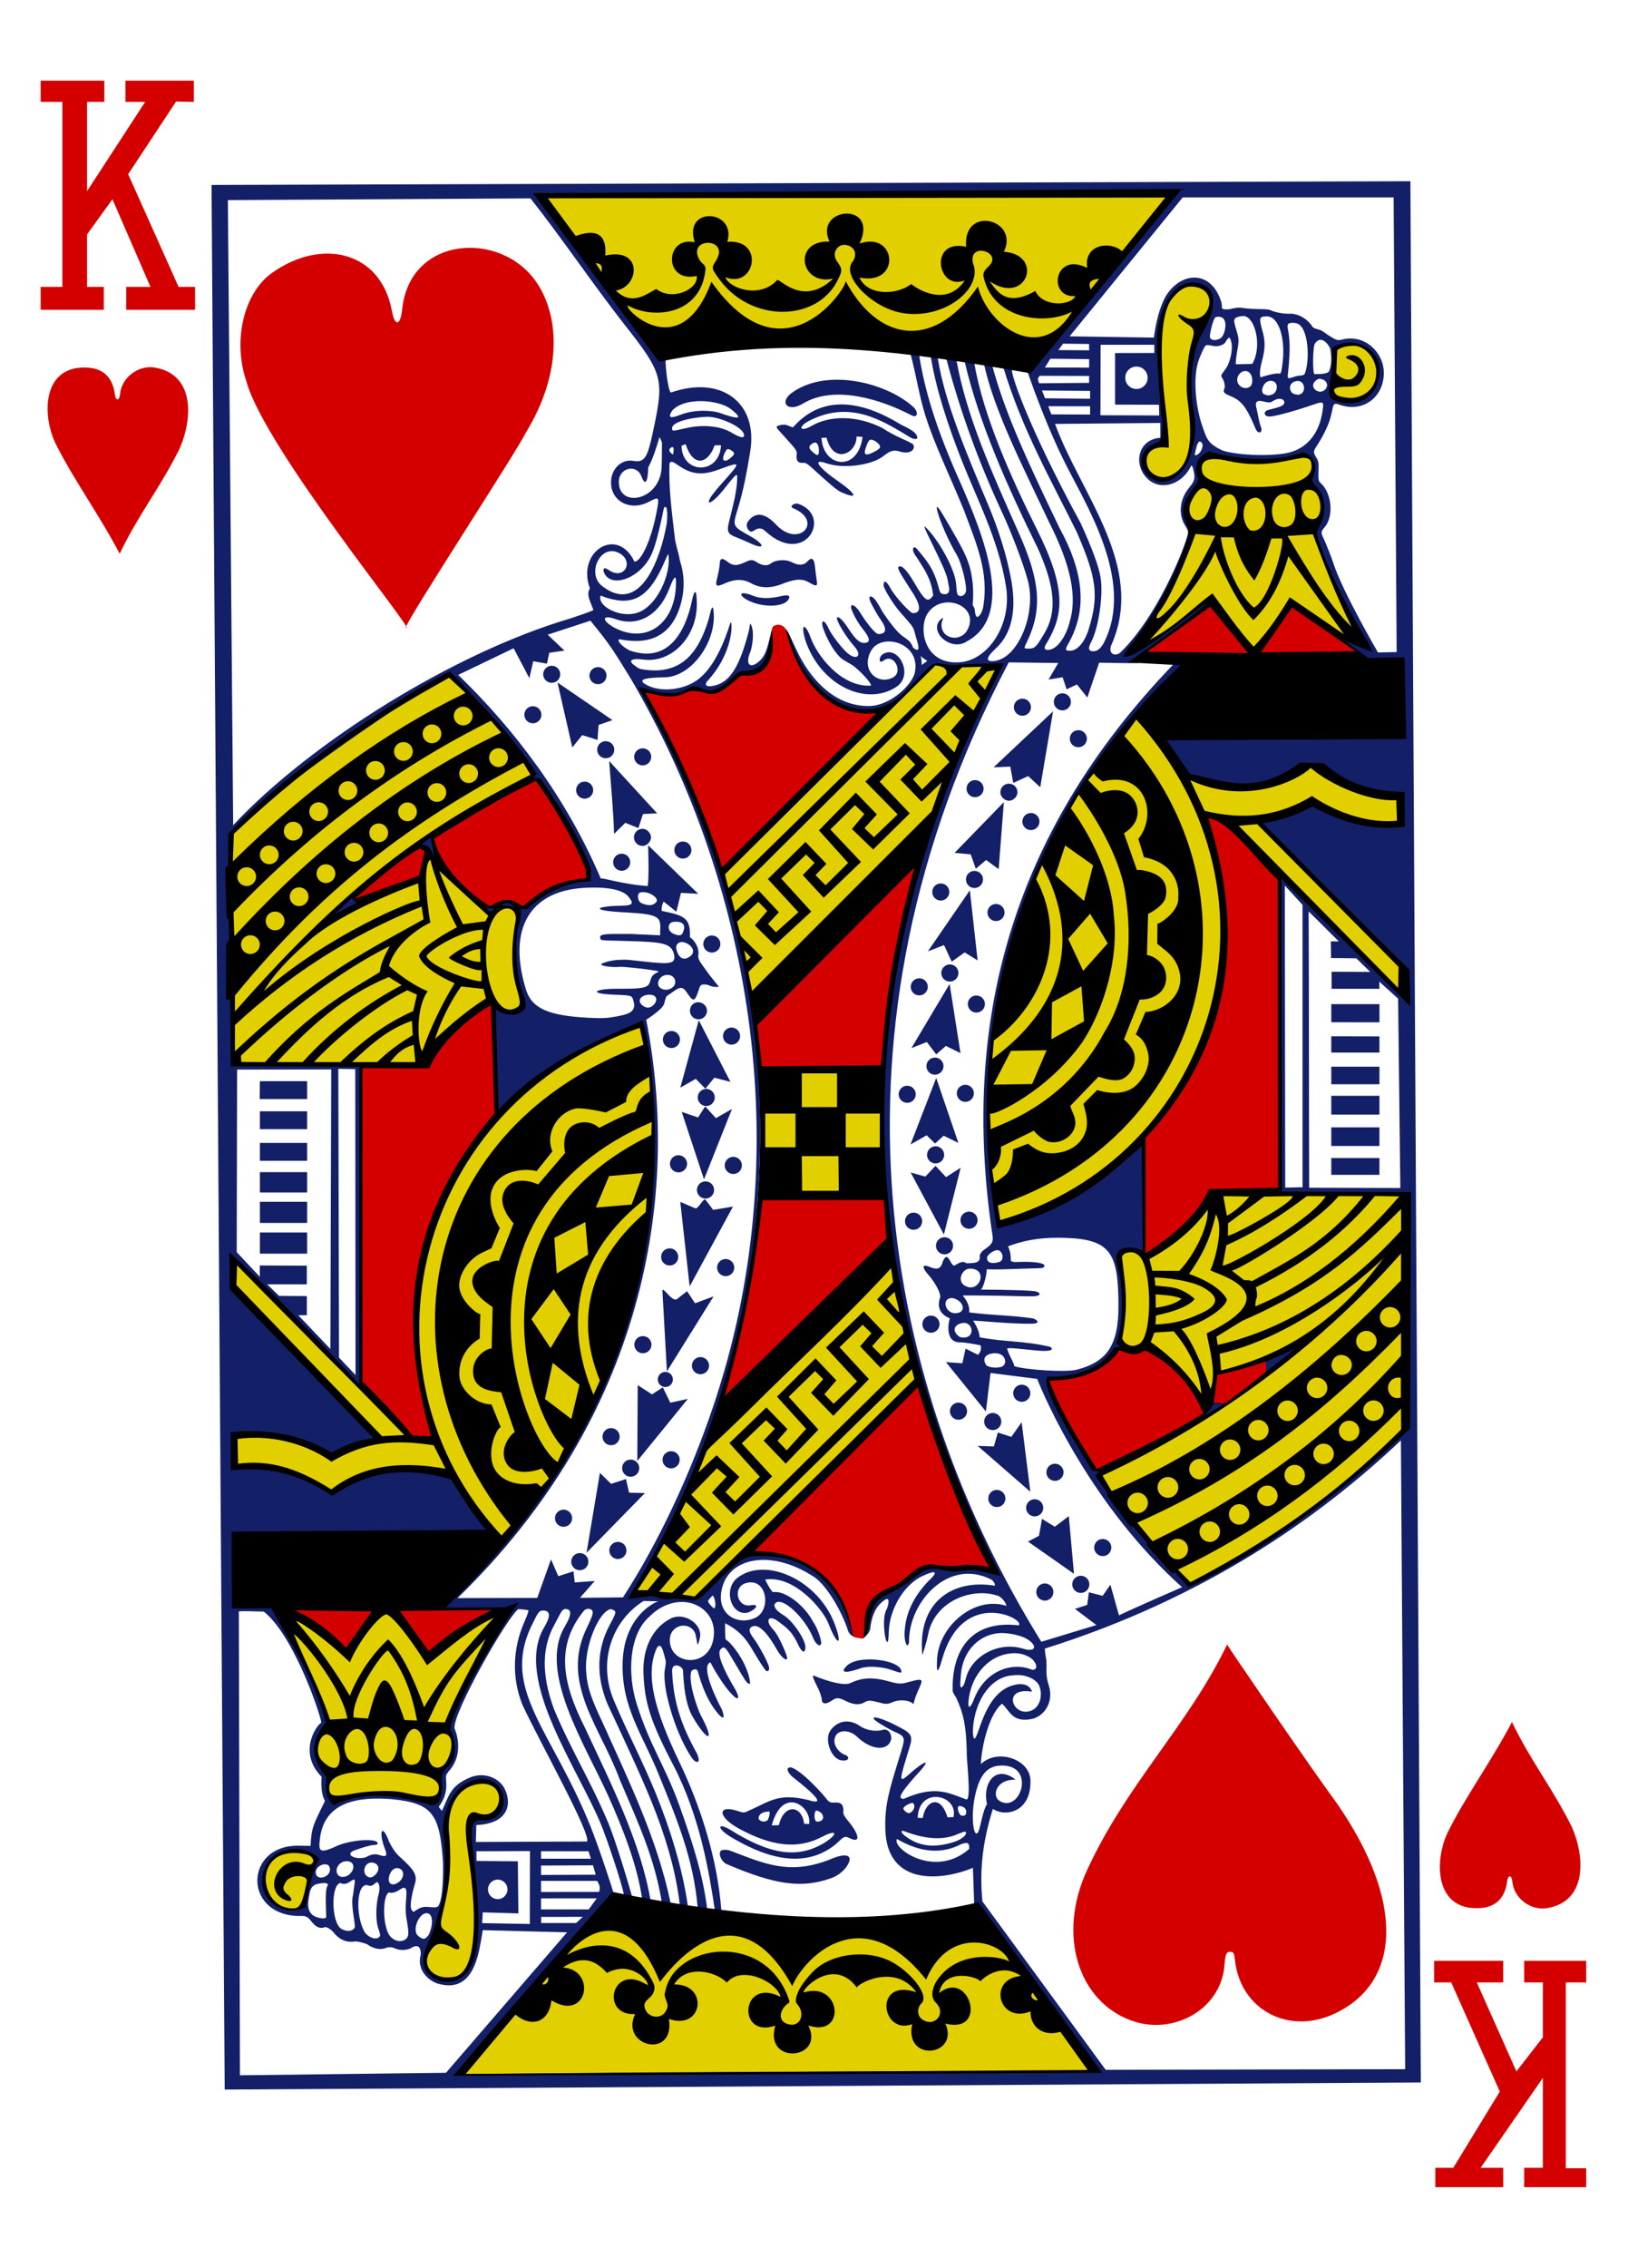 <svg clip-rule="evenodd" fill-rule="evenodd" stroke-linejoin="round" stroke-miterlimit="2" viewBox="0 0 934 1300" xmlns="http://www.w3.org/2000/svg"><g fill-rule="nonzero"><path d="m340.552 1099.18 226.034 4.83c20.021 27.48 60.224 83.52 60.224 83.52l-365.193 4.81zm-94.587 19.14c9.76-19.59 11.649-38.46 9.792-65.65-1.465-20.87 11.675-37.12 25.226-30.9 10.48 4.82 5.641 24.57-5.192 20.39-4.15-1.6-7.787-.15-7.234 9.22.97 23.12 7.164 49.15 1.837 71.31-3.714 21.53-33.501 11.61-24.429-4.37zm-91.515-30.2c-11.507-17.16 9.111-33.23 22.02-25.31 6.123 2.84 5.255 9.04-2.461 5.74-10.763-4.61-22.36 11.69-12.986 18.25 4.312 3.01 5.956 2.6 2.673-1.17-8.732-10.09 13.609-14.56 12.96-7.91-1.523 8.1-1.716 11.51-2.461 13.1-4.549 7.07-13.287 3.46-19.745-2.7zm32.094-72.15c-12.432-15.42 1.819-27.543 1.632-27.102 3.689-3.972-29.614-65.674-25.405-66.075 42.06-4.45 84.563-1.091 126.713.214.012.004-22.47 40.172-31.433 60.05-3.604 8.009 4.832 17.433 1.337 23.383-10.846 11.79-4.1 24.85-10.865 25.43-18.974-2.42-37.73-5.55-58.772-1.36-1.555 0-1.716-8.8-3.207-14.54zm182.06-428.703c21.268 107.598-10.087 221.658-81.967 296.904-10.145-9.689-17.926-28.082-28.046-40.079-28.091-8.385-48.305 1.484-67.999 11.147-17.502-10.024-37.215-15.922-56.433-15.67l-.617-16.64c19.443-.417 39.972 1.368 57.288 12.018l27.089-10.928-84.473-87.104 1.15-14.885 102.496 102.8 13.197.467c-29.01-76.651-3.63-198.399 118.315-238.03zm142.918 134.966 14.816 70.265s-78.343 83.885-126.777 123.706l-36.495-3.302s49.853-88.15 40.71-81.411zm294.508 96.37c-34.793 38.727-76.364 63.35-122.53 90.483-18.459-20.498-40.858-43.041-53.792-63.252 40.274-21.395 78.665-37.969 118.103-75.417-2.159 2.418-50.31 18.662-50.149 16.792-1.742 7.993-.694 12.923-8.527 15.027-9.278-12.879-18.247-23.33-32.871-29.086-6.13.548-14.277-3.478-14.277-3.479 4.099-.835 2.294-50.251.013-50.82 0 0 1.201-1.466 11.912-1.251 19.134-1.307 31.497-24.313 43.364-32.192 37.093-3.033 69.952.6 106.493-.382-.277 43.985 2.274 89.589 2.261 133.577zm-235.55-111.402c-.932-1.865-10.293-74.748-1.394-120.452 1.632-10.721 18.626-14.358 21.884-22.342 5.404-17.358-2.718-38.795 1.568-58.252 4.356-19.803 13.769-30.943 22-45.663 8.925-15.945 21.692-35.841 35.847-47.734 4.157-4.041 18.665 8.983 29.511 31.498 31.496 19.733 71.886-5.731 71.886-5.731s15.677 12.724 51.126 19.678l-.611 13.692c-.173 3.982-39.869-4.239-48.414-12.185 0 0-29.608 9.856-29.608 11.656.007 7.671 78.176 79.728 78.176 79.728l.437 17.766c-11.719-16.231-103.402-94.244-103.402-94.244 20.324 118.692-28.226 192.61-129.006 232.585zm-131.166-23.23-1.754-69.9 66.804.791 2.75 70.628zm-305.682-75.556c1.78-2.48-2.602-130.278-2.326-130.278 42.516-42.085 84.101-65.606 125.794-91.192 18.852 18.579 34.87 34.254 48.762 56.761l-57.519 35.252c2.184 8.59-3.489 11.687 33.591 45.135.623-2.29 12.844-9.098 14.977 1.087-5.024 21.499 2.23 39.775 3.181 51.333-5.063 6.772-16.385-.498-16.385-.498-7.324-7.597-36.026 29.911-44.218 34.103-35.757-1.328-107.861 1.086-105.857-1.703zm402.441-227.886c.469-.455 36.36.275 35.878 1.557-6.534 17.446-22.771 48.416-37.626 84.149-17.117 30.457-40.858 48.397-61.137 68.356-16.204 15.957-30.654 41.1-41.725 34.576-6.76-21.616-8.321-40.787-15.774-64.736-3.412-14.19 17.309-23.435 120.384-123.902zm157.072-119.827c13.146 5.582 50.085 2.66 55.951.149 7.511 5.073 2.821 11.84 1.87 15.596 7.716 9.717 11.938 13.163 3.18 28.828-1.998 0 26.922 64.826 27.699 64.871 0 0-30.565-14.44-41.346-24.193l-21.088 27.908-24.493-31.512c-.09 2.844-47.194 33.958-47.765 32.457-1.485-1.48 43.017-49.169 34.188-77.167-2.126-6.747 2.744-13.604 6.072-19.548 2.281-4.08-.79-11.966 5.732-17.389zm-24.455-5.809c1.998-2.28-11.424-60.897 3.123-84.556 6.162-8.602 17.309-9.041 21.961-2 3.566 9.795-7.042 23.431-9.169 30.09-6.9 18.554 3.342 43.03-1.657 60.563-14.971 38.301-41.488-3.768-14.258-4.097zm99.669-26.032c-7.89.344-2.377-23.136-1.08-29.861-.032-1.331 14.444-4.694 19.662 4.539 8.423 13.8-1.703 31.207-18.576 25.322zm-94.111-118.37-74.34 90.012c-75.17-8.615-150.602-14.086-227.461-2.375l-61.818-85.854z" fill="#e2cf00"/><path d="m809.157 103.894-687.787 2.129 7.55 1091.807 686.219-4.05zm-158.248 6.687c7.543.002 15.093.02 22.63.04l-82.34 100.857-2.031.675c5.488 16.003 13.32 35.956 20.806 51.108 11.906 24.49 41.847 69.494 23.169 105.495-1.831 3.085-3.534 4.589-5.821 4.578-3.174-.015-3.117-1.87-1.228-5.481 4.158-7.954 6.985-26.808 5.321-36.785-1.061-6.368-4.614-16.184-11.367-31.022-31.291-57.538-41.07-88.206-39.29-88.207-.411-.26-1.112-.613-2.249-.884l-3.078-1.017c10.846 36.373 28.464 66.955 42.407 95.268 11.443 26.315 12.671 36.525 6.689 55.679-2.313 7.417-6.503 12.168-10.621 12.148-3.084-.014-2.911-.634-.803-4.397 10.961-19.595 8.423-40.98-5.198-65.859-19.79-41.091-31.664-67.086-38.713-93.448-.18-.01-3.611-1.158-4.851-1.452 5.873 27.438 22.27 59.083 37.537 91.466 12.619 24.937 16.256 43.111 11.707 57.467-1.491 6.222-6.252 15.489-12.266 15.761-2.352-.011-2.725-1.234-.508-4.437 9.355-15.973 11.019-30.701-5.718-64.233-15.389-30.83-30.829-65.332-36.104-95.475-.334-2.473-7.023-5.404-5.584-1.305 8.263 35.603 24.718 72.058 42.189 107.603 9.837 22.064 10.852 36.185 3.476 48.531-4.132 6.902-5.179 8.472-8.276 8.539-3.656.078-3.592.214-1.574-3.982 8.925-18.557 7.46-34.905-4.472-61.722-16.359-36.775-30.135-67.207-36.02-99.572-1.054-.301-6.592-2.443-5.802-.823 8.179 30.832 18.652 59.447 32.145 88.388 4.704 10.039 12.324 29.569 14.779 39.355 4.664 18.628-5.854 44.208-19.617 45.498-5.127.481-4.491-2.067 1.227-7.369 9.844-9.128 11.752-23.687 8.411-40.579-2.506-13.006-6.83-26.961-12.767-41.142-12.015-28.678-25.084-58.684-29.216-85.155.135-2.371-5.371-2.378-3.816.101 2.968 18.612 10.062 39.808 17.83 59.494 8.501 21.538 21.145 45.671 25.283 72.105 3.393 21.628-10.152 42.045-26.581 43.265-19.783 1.47-23.684-18.053-18.922-27.204 7.761-13.662 30.32-5.858 23.612 8.112-3.855 8.042-15.639 5.93-15.137-2.892-.135-.801 1.13-3.221.899-3.352-.405-.238-2.133 1.342-2.686 2.329-4.009 7.141 8.025 16.724 16.385 10.983 28.014-15.13 9.098-61.267-3.117-89.452-11.822-26.259-20.49-49.989-24.255-74.293-1.022-.708-5.641-1.878-4.999-1.044 3.393 12.974 4.961 23.917 8.334 34.818 5.294 17.095 14.784 36.23 22.527 55.398 7.035 18.862 14.103 34.886 10.884 54.554-.302 1.816-1.047 3.997-2.287 5.321-1.26 1.316-2.3 1.113-2.673-3.895-.129-.683-1.009-1.581-1.144-2.45.688-7.389.187-14.714-1.728-21.665-1.632-5.821-4.755-11.763-11.341-23.071-2.596-4.211-9.394-17.085-7.01-8.188 1.369 5.031 6.034 16.213 10.885 24.311 3.013 5.028 6.181 18.753 5.243 21.405-.99 2.593-3.29 2.74-4.363 1.847-.957-.804-.957-4.477-1.202-6.746-1.015-9.325-10.588-25.599-17.226-31.987-4.774-5.308 11.232 22.569 12.407 29.999.495 3.146 1.478 5.705.399 7.248-.707 1.017-2.146 1.023-3.553.663-1.35-.347-1.292-1.278-2.731-6.064-2.455-8.19-5.487-12.315-11.784-19.697-2.159-2.53-3.598.635-.161 4.738 4.755 7.487 8.327 12.273 9.535 21.906-3.077 4.364-4.594 3.515-11.045-7.529-4.253-7.297-6.81-9.17-7.928-9.116-2.828.135-.155 3.62 7.774 16.083 4.106 6.651 4.202 10.785-.462 10.762-1.587-.007-10.454-9.737-12.671-13.954-1.844-3.5-4.132-6.185-4.138-1.908 0 1.699 5.494 10.651 9.259 14.999 5.93 6.853 7.633 8.23 8.391 11.264.36 1.447 1.08 3.976 1.587 5.622 1.523 4.932.746 6.342-2.332 3.735-1.388-3.654-2.519-4.033-6.342-6.847-3.225-2.372-7.691-8.516-10.621-12.85-1.111-1.636-2.062-3.712-3.193-5.38-2.872-5.36-6.695-5.825-3.926-.417 1.304 2.507 3.425 6.622 5.648 9.672 3.733 5.293 2.962 8.052-1.465 8.031-1.889-.009-7.19-6.933-10.499-12.348-2.159-3.531-5.532-6.029-5.121-2.53.103.869 2.712 7.075 6.625 11.927 4.253 5.27 4.812 8.071.687 8.052-2.821-.014-5.243-2.693-8.835-8.153-3.412-5.186-5.545-7.014-6.509-6.425-1.22.748 4.897 11.031 9.921 16.646 4.755 5.31 1.266 8.335-4.196 3.614-2.962-2.562-8.899-10.203-10.563-13.835-2.975-6.493-4.896-4.72-2.968.422 2.114 5.671 5.423 11.873 9.413 15.903 2.094 2.111 6.406 3.766 8.513 5.581 5.969 5.145 9.747 9.893 9.259 10.743-17.014.957-30.976-17.137-34.799-28.091-2.712-7.202-5.809-8.263-2.872 1.908 8.295 25.267 34.15 38.392 52.025 27.066 10.788-6.834 1.259-24.63-7.569-18.894-2.396 1.558-2.506 5.977.54 3.614 5.738-4.443 11.501 6.516 5.243 9.758-8.796 4.558-18.556-4.364-12.568-15.179 5.911-11.106 29.614-4.748 24.975 13.192-2.808 8.052-15.112 18.114-25.662 18.312-19.597.368-33.129-14.609-40.679-29.396-.964-1.903-2.698-5.642-4.131-8.693-1.24-2.637-2.217-4.595-2.32-4.575 2.178 17.957 19.392 40.158 34.806 43.828 25.611 6 32.615-9.213 49.372-24.938 0 0 12.24 1.587 12.67 1.326 1.131-.691 23.825-1.701 24.493-1.064-91.675 165.666-84.697 362.345-5.859 511.632 5.21 10.923 6.123 8.854-2.513 6.625-8.918-2.32-17.007 1.246-24.255-.425-14.984-3.045-18.177 7.152-29.698 12.594-14.36 5.41-11.109 15.356-14.534 24.975-1.079 1.491-1.863 2.711-1.272 2.512.951-.315 4.016-3.135 4.241-5.622.591-6.367 2.872-11.398 5.461-13.936 2.474-2.416 4.202-3.631 4.8-2.59.469.816.122 3.663-1.099 5.963-3.489 6.567 1.131 28.509 1.42 12.889.232-12.394 7.768-26.215 18.312-31.869 8.443-4.119 11.065-3.701 4.19 2.641-7.807 8.295-13.121 17.958-13.429 29.986-.129 4.993 1.857 9.15 2.57 4.678-.302-22.906 22.662-48.421 47.29-35.737 1.227.88 2.268 2.544 1.902 3.476-23.851-3.984-44.605 9.001-41.546 39.753 0 0 2.14-6.027 3.341-12.041 3.759-18.826 25.129-27.07 40.119-21.904 2.821 1.182 5.031 5.147 4.639 5.68-18.331-5.731-38.448 11.533-39.618 30.237-.379 6.085-.231 11.302 2.892.322 11.835-41.559 48.356-22.72 43.865-19.315-28.258-3.36-38.494 15.594-37.838 37.511.404 1.998 1.432 2.666 2.287 4.536 3.765 8.257 5.481 15.331 5.783 30.313-.289 3.86 2.917 28.44-.315 27.4-10.261-3.78-18.068-8.25-35.853-.28-1.6.09-2.127-.79-1.581-2.18.739-1.85 3.521-5.53 8.372-10.96 10.93-11.61 4.652-8.5-4.33-.45-5.802 5.2-4.543 1.65.919-16.11 2.216-7.198.835-8.072-8.694-12.897-9.811-4.967-16.603-5.725-8.276-.52 3.264 1.991 6.753 4.08 10.454 5.551 4.344 2.365 3.849 3.36.643 13.726-6.226 20.16-8.392 27.52-8.064 41.08.797 32.97 32.319 29.7 50.265 22.28l.752 21.71 67.587 94.88s-236.27-.25-362.681 1.82c7.216-17.27 83.638-90.44 88.187-103.53.431.07-8.475-26.74-13.152-38.41-22.103-55.072-51.152-78.223-34.33-114.41 3.617-7.17 4.247-9.586 7.003-9.573 3.727.019 4.928 2.486.726 9.503-18.061 30.186 20.477 82.27 33.495 115.49 2.088 5.32 10.814 30.25 12.343 38.65.148 2.57 6.265 3.44 4.556.44-4.8-16.98-10.827-35.51-13.628-42.18-10.294-24.53-21.12-41.27-31.15-65.239-5.603-15.151-8.591-32.647.109-48.35 3.161-5.718 4.067-8.899 6.155-9.201 1.8.013 2.86.623 2.975 2.088.122 1.607-.867 4.241-3.238 8.257-15.183 25.759 11.81 67.385 25.181 97.065 8.719 19.34 16.474 39.69 19.218 58.04.038 1.27 1.715 4.63 5.063 2.34-5.783-34.29-22.784-67.52-37.678-99.554-12.722-25.02-17.496-46.833-.495-67.433 1.478-1.42 4.652-1.182 4.877.925.122 1.433-.977 4.151-3.637 9.638-14.977 31.221 8.218 56.575 19.096 86.344 10.621 24.88 20.49 45.79 24.461 72.3 3.001 1.14 4.485 2.56 4.806-1.2-7.761-37.47-24.499-71.15-39.02-103.593-6.715-14.098-9.086-20.857-9.542-30.296-.623-12.985 5.931-29.415 11.816-33.745 1.523-1.125 2.474-1.324 3.868-.572 1.908 1.034 1.523 1.722-2.249 8.835-7.209 13.589-7.826 28.856-1.143 44.996 11.539 24.795 21.267 45.145 28.162 63.375 7.536 19.94 11.777 37.25 13.486 52.88 0 0 5.134 2.27 4.369-1.13-3.199-21.86-10.447-44.55-18.273-63.75-7.383-18.12-16.635-35.556-24.133-53.521-9.092-21.544-1.562-45.093 17.084-56.857l8.585.186c-.502-.225-19.565 7.325-20.568 34.484-.951 25.881 11.347 41.79 20.24 63.708 10.839 26.45 20.541 49.63 22.848 77.89.848.98 5.545 1.19 5.468.77-2.307-19-7.877-37.07-15.825-59.28-8.45-23.6-16.86-34.07-24.699-58.851-5.307-16.77-4.588-39.477 7.228-49.861 17.689-17.81 42.369-5.127 36.181 15.26-4.768 14.355-24.487 11.502-24.384-1.946-.019-8.681 10.698-11.033 14.245-4.479.829 1.279 1.381 6.862 1.748 7.068.366.212 1.477-4.388 1.484-5.423.038-7.126-9.677-13.133-16.905-9.516-9.901 4.961-16.333 16.365-15.684 31.625.694 16.237 3.649 26.736 16.975 52.203 15.524 29.66 20.677 61.77 23.992 83.42 1.433-.6 3.155.17 3.708 0-2.262-29.5-11.983-59.81-24.121-85-14.694-30.524-18.806-49.196-13.904-62.869.72-2.011 1.401-3.521 2.287-3.656 1.645-.244 2.153 2.377 3.676 7.852.469 1.683-.122 4.324-.463 6.367-1.279 12.516 7.518 38.545 15.703 50.116 2.397 3.3 5.455 3.19 2.808-2.67-8.43-15.127-13.557-28.838-14.232-47.228-.199-5.403 6.117-2.974 6.259-.263.456 8.783 1.336 19.128 5.545 26.491 8.545 14.566 13.306 15.203 4.555-1.066-1.94-3.778-7.498-19.732-5.256-25.219 1.247-1.118 2.763-1.318 3.515-.2 2.474 9.015 5.892 17.953 11.944 24.898 3.174 3.611 3.695 1.979 2.031-2.531-2.789-5.224-11.508-22.688-7.492-26.627 1.298-1.066.533-.488 4.054 5.243 4.903 7.974 7.576 11.097 9.959 13.429 3.174 3.104 3.939 1.016.662-4.433-6.541-10.891-10.261-19.938-7.961-22.212 2.268-2.249 2.821-1.208 7.987 7.556 2.294 3.894 5.622 9.644 6.766 11 1.131 1.349 2.165 1.696 2.184.585-1.201-10.576-10.319-22.643-13.994-24.738-.527-.983-.34-9.336-.34-9.336 13.698 7.023 14.257 14.952 23.33 27.166.938.906 2.268-.205 1.869-1.889-.321-2.287-5.686-12.445-9.059-16.904-2.647-3.509-2.763-5.52-.521-6.529 3.631-1.632 8.7 3.74 14.097 13.333 2.506 4.453 5.854 7.036 5.867 4.697 0-1.285-4.659-12.767-7.878-16.083-5.352-5.525-2.705-9.387 3.496-4.272 2.814 2.319 6.63 4.06 10.563 12.503 2.294 4.935 4.266 5.564 4.279 1.632.006-4.427-7.453-15.228-12.471-18.216-3.888-2.313-6.092-4.902-4.999-6.624 3.405-4.986 17.181 7.73 21.884 19.559 1.388 3.488 3.823 5.268 4.421 3.733 1.053-.784-1.735-9.304-4.601-13.256-4.729-9.021-15.902-17.733-22.527-16.68-1.285.199-4.799-7.19-4.799-7.19 16.892-2.717 33.302 17.419 36.219 24.956 5.545 14.303 8.359 12.626 3.514.084-9.464-24.513-38.872-38.244-55.193-26.389-9.297 6.753-3.739 22.906 5.822 20.163 3.803-1.414 7.485-5.269.796-4.003-7.434.745-9.805-10.525-2.223-12.787 12.195-3.63 14.99 15.71 5.14 20.022-10.222 4.362-20.393-2.147-19.436-13.314 1.812-21.113 27.866-27.217 53.593-10.139 7.235 4.8 16.134 20.465 19.192 30.379 1.016 3.283 4.421 4.427 4.839 4.016.976-.97-7.145-18.402-9.818-22.829-11.199-25.528-51.698-26.794-51.698-25.47 0 0-15.857 9.933-29.948 26.305l-36.194-3.315c92.216-147.402 99.464-364.122 4.877-517.545 1.208.777 18.184 5.146 24.037.562 4.312-2.058 5.552-2.77 10.319-1.064 5.365 1.92 11.019.221 16.866-5.101 4.402-4.009 4.492-5.245 7.325-4.878 8.398 1.083 13.975-3.809 15.704-15.863.681-4.735 1.15-9.655.462-8.935-.398.418-1.368 4.514-1.985 7.088-1.703 7.082-3.277 9.677-6.046 11.987-4.569 3.806-7.203 1.677-5.301-4.096 1.805-3.726 3.302-13.31.822-17.67-.43-.783-.539 2.183-1.163 4.558-4.986 18.888-10.209 28.477-19.243 30.69-4.241 1.039-6.201.396-4.832-2.036 15.941-16.904 14.874-35.637 13.673-34.035-3.386 10.839-9.683 26.992-20.021 33.632-8.925 5.734-22 6.281-29.274 1.466-4.125-2.733 2.114-3.543 11.463-3.668 15.742-.212 30.462-21.137 28.014-38.779-.572-3.26-1.471.239-2.75 5.602-5.808 19.104-15.774 32.515-38.532 28.512-1.78-.313-2.969-1.48-3.939-2.148-3.701-2.557-2.339-4.31 5.025-3.353 16.461 2.139 30.789-13.221 30.699-31.785-.045-8.908-1.323-8.803-2.75-2.169-2.004 9.353-9.316 38.042-35.943 28.673-4.793-2.588-7.408-5.898-5.705-6.385 15.53 3.117 29.762-.28 35.294-20.581 2.384-8.766 1.812-17.325-.617-24.497-.771-4.871-2.416-8.584-2.968-13.533-1.485-13.257-3.611-27.897-2.975-42.406 1.278-1.262 1.497-.987 5.962 1.967 8.777 5.801 15.421 4.464 24.339 1.024 11.482-4.127 10.441-3.381-1.568 10.12-2.499 2.816-5.031 6.252-5.32 6.787-3.058 5.697 2.673 1.514 6.965-3.855 5.969-7.462 7.222-9.182 8.398-9.177.398 8.066-2.525 17.868-4.035 24.477-1.985 7.33-1.96 9.021 2.731 10.903 2.03.815 5.95 2.417 8.128 3.453 9.818 4.67 8.918.869 1.086-3.534-10.57-5.945-10.66-5.646-7.634-15.52 3.547-11.581 5.295-21.609 7.21-33.071 4.748-28.341-16.725-43.931-45.254-34.034-1.632.818-3.521-14.897-3.257-19.054.25-1.501-4.312-1.172-8.051-5.743 1.144-1.014-42.06-54.904-62.184-87.584 112.815-.14 226.144-2.035 339.293-2.008zm-70.151 101.258c.276.176.437.321.437.321-.18-.218-.334-.321-.437-.321zm97.78-98.688h121l1.741 260.625-10.717.261s-20.201-34.596-25.521-50.94c-1.33-4.083-3.656-9.701-4.562-11.907-2.05-5-3.489-5.619-.758-8.674 5.461-6.119 4.388-18.494-.925-24.456-1.645-1.936-2.493-1.281-2.41-5.984.071-4.044.45-6.629-.623-8.714-1.793-3.485-3.007-3.732-.444-7.57 2.693-4.019 6.265-10.541 7.775-15.661 2.435-8.269.72-9.816 6.143-7.871 13.615 4.316 25.013-5.357 24.66-19.03-.302-11.506-11.109-21.763-23.677-18.619-2.898.725-3.47.478-7.929-2.309-1.279-.799-3.226-2.485-4.883-3.112-2.069-.785-3.778-.717-4.639-2.189-1.684-2.89-6.94-7.483-13.352-7.188-3.907.18-8.989-1.226-10.338-1.927-2.23-1.162-8.501-.217-16.468-1.406-3.541-.528-6.393.843-8.109.863-4.902.059-2.904-.545-3.836-4.256-6.142-19.35-24.101-17.044-32.325-2.49-3.02 5.71-5.205 14.183-6.349 22.93l-48.35-.723zm-374.189.562c18.062 22.88 35.346 48.525 53.548 71.883 22.405 28.291 23.151 31.543 17.13 60.016-3.367 16.092-4.806 19.809-11.63 18.593-6.399-1.141-11.816 3.872-12.683 10.22-1.639 11.918 9.895 19.254 21.48 13.292 6.11-3.143 6.316-3.483 4.279 6.907-2.917 14.888-8.764 27.707-12.529 27.288-9.715-20.535-33.354-5.924-25.502 15.424-2.461 3.728.771 8.452 2.004 12.354 0 0 .052.464-13.448 4.911-66.289 19.542-148.391 70.557-193.22 118.445l-3.052-358.349zm380.376 48.892c2.782-.07 5.462.814 7.672 2.791 5.776 5.172 4.42 12.397-3.579 26.003-8.385 18.954-6.098 33.888-4.176 53.791-.052 11.558-3.971 22.54-10.217 27.288-10.119 7.693-22.597-2.61-17.348-13.052 2.686-5.188 8.398-2.163 9.734-7.068.482-2.933.431-7.551.746-9.738-1.208-8.726-3.708-35.339-3.714-44.575.103-7.959 2.724-17.951 6.342-25.44 3.54-6.242 9.233-9.865 14.54-10zm15.941 30.928c-2.294 1.904-6.123 1.945-6.573-.435.013-2.492 1.966-10.44 3.322-11.317 8.289-1.931 5.648 9.696 3.251 11.752zm12.388-12.395c6.849-.267 11.366 17.193 5.423 27.408-1.131.212-9.439.158-9.477.321-.142-1.827.405-5.468 1.021-8.955.534-2.984.842-5.249-.057-8.453-2.249-7.998-3.714-9.501 3.09-10.321zm13.05.241c.25-.007.52-.001.809 0 6.953.033 10.91 13.423 8.732 28.05-.315 2.101-.494 4.305-1.265 4.799-2.905-.785-10.981 2.085-11.123 2.062-.758-.773-.449-4.934.579-8.687 1.908-6.94 2.441-11.559.205-18.735-1.612-6.203-1.67-7.384 2.063-7.489zm17.329 3.855c7.646 1.281 8.141 22.382 5.005 29.235-.752 1.012-3.637.767-4.665 1.145-6.496 1.855-5.05 2.822-4.292-7.49.514-7.074.643-12.57-.424-18.412-.514-2.563-.726-4.348 1.144-4.518 1.086-.217 2.242-.181 3.232.04zm-38.128 8.253c3.046 4.158.591 13.781-1.728 17.355-2.654 3.942-3.714 4.269-2.268 5.997.617.731 1.895 4.458 1.105 6.024-1.459 2.897 2.281 3.417 5.68 5.18 5.513 2.876 8.192 8.178 12.304 17.83 1.433 3.362 4.376 2.303 2.949-1.317-1.22-3.101-1.696-7.664-2.538-10.71-.886-3.128.084-4.694 3.701-3.776 5.443 1.38 4.691.088 6.676-.641 4.369-2.411 7.299 1.001 4.659 2.891-1.517 1.085-4.742 1.742-8.315 2.723-3.033.831-2.332 3.747.72 3.734 2.821-.011 10.897-2.275 16.166-3.867 15.106-4.563 15.613-6.989 14.2 1.586-1.864 11.343-8.064 19.851-18.312 22.73-8.919 2.505-29.518 2.024-38.693-.904-8.713-3.941-9.291-6.695-11.926-14.356-3.611-10.485-5.731-28.235-1.587-38.552 3.65-8.711 3.284-7.796 6.785-7.357 3.117 1.085 7.306-.122 8.231-2.028.476-.909 1.658-2.571 2.191-2.542zm57.847 6.284c.861 4.665.938 9.461-.681 13.072-.938 1.694-6.233 1.602-8.276 1.626-1.208.283-1.112-15.763.18-17.509 3.078-4.608 7.055-.904 8.777 2.811zm-153.262-2.77 14.958.18v3.635l-17.65-.121zm52.347.622.019 4.719-22.527.04v29.556l25.2.081.135 6.143-33.733-.12.103-40.399zm114.511-.943c23.092 5.07 12.792 30.581 4.138 32.126-10.795 1.926-19.944.712-16.95-8.775 3-6.428.919-14.436 1.767-20.279 2.082-1.927 7.517-3.847 11.045-3.072zm-174.125 8.955 22.225.221v4.879l-25.399-.06zm49.372 4.497c3.547 0 6.425 2.877 6.425 6.425 0 3.549-2.878 6.426-6.425 6.426s-6.426-2.877-6.426-6.426c0-3.548 2.879-6.425 6.426-6.425zm62.71 2.55c4.132.452 4.485 6.775 2.802 8.624-2.166 2.146-6.207 1.231-7.441-2.058-1.118-2.968 1.375-6.694 4.639-6.566zm-118.289 2.751 28.432.08v3.956l-28.715.241-.758-2.55zm160.054 1.707c3.938-.094 6.354 3.222 3.893 6.044-3.713 4.12-11.282-2.185-3.893-6.044zm-302.971 8.64c-6.361 5.369-1.266 10.646 7.19 5.562 18.183-10.936 44.996-2.268 62.479 6.84 3.425 1.754 3.894-2.334.521-5.16-16.147-14.213-50.567-22.364-70.19-7.242zm275.503-7.473c4.446.021 4.382 5.553 1.529 7.53-2.853 1.236-3.348.89-5.243.153-2.596-1.01-.656-7.66 3.714-7.683zm15.729.084c5.268.26 4.677 10.847-3.271 7.028-2.878-3.096-1.015-7.048 3.271-7.028zm-146.946 5.455 27.628.241v4.498l-25.842-.261zm-178.565 10.582c7.55 5.989 5.211 6.354-7.312 1.948-8.179-1.823-16.32-.66-21.441 1.365-6.059 2.395-7.46 1.704-4.838-2.349 7.048-7.906 26.466-6.31 33.591-.964zm36.303 9.919c-.758 1.868-3.341-1.496-6.849-.843-4.993.931-3.547 1.166 1.728 7.168 5.282 6.006 7.01 7.427 6.689 9.738-.476 3.405.482 5.275 3.874 4.899 1.632-.18 3.566 1.707 6.066 3.976 8.642 7.855 13.011 11.758 15.819 12.971 11.449 4.94 6.29-.633-1.022-5.682-12.195-8.417-16.436-14.026-7.775-11.024 9.208 3.19 23.857 1.381 31.067-2.966 3.546-2.14 5.795-5.421 10.8-3.82 7.03 2.248 9.722-1.895 7.769-4.217-3.187-2.046-10.474-4.487-17.387-9.136-14.798-7.507-30.353-7.285-40.717-1.245-6.111 3.56-8.237 1.058-2.249-2.47 24.024-12.947 43.024-.546 58.406 8.755 2.666 1.618 4.53 1.487 4.536.342-.405-3.759-7.248-6.066-10.017-7.751-21.428-13.039-43.949-17.197-60.738 1.305zm145.873-11.465 24.017.02v4.739l-22.25-.101zm-195.386 6.044c6.65-.032 21.12 5.937 20.882 10.882-.276 1.879-3.9.195-7.049-1.726-6.084-3.716-15.427-4.711-24.216-3.072-6.747 1.257-8.899 2.371-9.857 1.566-2.332-5.24 14.065-7.621 20.24-7.65zm259.658 3.534.038 8.493c-13.03.951-15.716 15.434-7.35 23.499 6.856 6.614 18.183 4.006 23.882-5.368.996-1.667 1.112-2.674 1.722-1.847.386.518.714 2.096 1.022 3.635.906 4.457-.379 5.599-3.328 9.416-4.774 6.171-5.423 13.948-2.429 19.738.822 1.594 2.544 3.87 2.249 4.919 1.664-.05-14.804 46.04-38.867 69.265-4.028 2.677-6.945-.47-4.87-4.791 19.604-44.788-17.894-86.392-32.448-126.418zm-174.221 7.73 3.431.301c-2.763 20.634-22.784 17.312-23.575.502l2.892-.1c3.906 15.636 17.29 9.233 17.252-.703zm-113.104.421s1.439 2.305 1.439 3.595c0 4.801-.077 11.748-.199 13.855-1.157 19.854-26.35 23.534-24.436 6.545 1.504-7.213 10.615-8.01 12.851-1.486 3.27 8.208 3.855-1.977 3.894-5.16 2.673-5.002 4.626-11.076 6.451-17.349zm121.392 1.406c1.035.027 2.885.928 4.337 2.49 1.658 1.781 1.041 2.668-2.827 4.658-4.189 2.155-6.091 1.969-4.581-2.389.938-2.707 1.748-4.793 3.071-4.759zm188.46 1.044c.572.025 2.03.776 1.69 2.932-.572 3.601-3.682 5.648-4.498 4.799.52-1.9 1.144-6.979 2.808-7.731zm-218.536 6.968c-.495 1.457-1.356.824-3.554-1.044-2.428-2.061-2.3-3.377.2-4.86 3.591-2.163 3.81 4.56 3.354 5.904zm-76.281-5.381c4.202 13.284 12.773 11.596 16.603.642l3.675-.06c-.81 17.105-22.463 16.801-22.649.261zm-7.589 1.646c1.279-.202.36 4.237.36 4.237s-3.553-1.835-1.465-3.775c.264-.243.919-.433 1.105-.462zm31.806 1.124c.436-.027 1.265.309 2.165.904 2.107 1.393 1.748 2.212-.662 4.217-3.701 3.085-5.371 1.371-3.373-2.772.745-1.542 1.304-2.314 1.87-2.349zm276.55 2.892c1.561-.097 3.758.611 8.41 1.847 12.812 3.403 29.961 3.279 44.553-.743 4.613-1.27 8.032 6.814 5.545 12.69-1.099 2.596-.906 2.918 2.448 6.405 4.761 4.947 5.519 12.918 1.908 20.18-2.634 5.284-2.454 4.812.662 13.834 1.427 4.128 3.264 8.34 3.592 9.477 3.945 13.297 13.66 29.004 19.597 42.146 5.924 9.238-10.621.1-10.621.1s4.446 5.959 10.364 10.421c5.731 4.355 17.001 1.408 22.167 6.707 1.208 1.667-1.176 36.931-2.39 37.909-50.94-2.369-135.914-.502-135.914-.502l15.922 24.817c25.046 10.007 48.999 7.502 71.905-6.907-.572 2.073 27.867 15.977 51.216 17.489l.141 16.706c-17.322-1.943-34.882-2.343-50.978-12.469 0 0-14.797 6.186-29.614 10.822l83.008 85.863.032 14.351s-35.435-33.072-71.898-70.356l.784 183.341 71.821 1.405c-2.255 47.716-1.349 78.052-.861 132.702-33.945 34.82-80.643 69.655-123.789 90.575-20.362-19.635-37.183-40.905-51.903-63.649-.315-.481 1.484-1.399 1.175-1.881-.449-.699-3-.963-3.463-1.653-8.976-13.362-29.832-50.412-26.53-51.282 6.381.442 35.956-3.218 41.848-20.942.045-1.124-.642-4.285.161-7.991 2.075-9.611 3.142-24.197-.379-33.472-6.361-16.717 12.76-11.359 13.409-10.24l-.019-63.149c-24.879 19.947-49.989 39.578-83.246 47.788-20.689-104.281 12.118-233.973 105.651-321.926l-5.128-.438c-96.096 99.432-121.296 208.774-104.905 323.93 0 0 .61 3.6.707 4.816.225 2.865-.463 3.958-3.014 6.027-2.428 1.596-4.639 3.313-4.414 5.281.411 3.697-3.148 3.817-7.794 3.795-2.139-1.876-5.024.489-6.746 1.345-2.41.357-3.611-9.484-6.689-2.269-1.169 4.555-3.392 4.895-8.533 2.63-3.225-.942-3.302.66-.199 4.398 4.286 4.611 7.91 11.505 7.209 13.573-1.574 4.637-.893 9.308 5.661 11.967-.373.031-3.958 14.141 6.207 13.734 3.232.032 11.424 1.687 11.424 1.687.533 2.697-.334 4.228-1.606 5.421l-7.068-3.534-1.851 8.413-9.413-.662 22.906 28.291 2.673-22.067 26.787 3.394c4.299 11.157 31.362 73.214 83.085 119.391 0 0-28.277 12.305-36.2 16.16l-4.921-17.586-4.44 6.38-7.91-2.024-.925 7.229-7.042 2.268 12.285 9.278-31.586 9.599c-90.231-145.529-131.057-347.678-18.692-561.45l28.394.361-5.545 9.477 8.076-1.285 2.275 6.905 5.93-2.796 5.957 7.469 6.785-19.951s20.111.455 22.623.201c1.966-.223 42.516-34.241 41.642-35.54-.63-.937-44.154 30.875-45.619 29.657 0 0-4.369 1.04-.964-3.033 6.11-7.31 10.422-12.869 16.629-23.371 10.248-13.947 14.848-30.963 17.264-42.488.039-.808.264-2.66-.424-4.015-3.906-7.753-3.045-12.818 3.977-21.966 2.461-3.203 2.609-3.997 1.909-5.964-1.581-4.441-.065-8.241 3.174-11.224 1.285-1.185 2.114-1.752 3.335-1.827zm-239.239 30.962c17.817 7.318 3.508 23.523-9.721 9.397-6.94-7.403-12.414-6.933-16.186-1.526-1.702 2.437.771 6.719 2.969 5.36 2.043-1.26 4.138-2.755 7.113-.02 22.533 20.749 38.712-8.296 19.295-15.52-2.403-1.106-5.822 1.344-3.47 2.309zm-73.396-.703c.167-.009.366.08.624.241.848.527.905 7.859.064 10.943-2.815 15.622-13.956 51.923-36.811 34.154-9.072-7.056-.816-24.773 10.043-18.754 8.481 4.701 2.757 15.916-6.425 9.478-4.459-3.126-3.046 3.319.719 5.16 6.387 3.338 17.94-2.379 23.356-12.569 2.159-4.064 4.183-11.245 6.464-21.585 1.144-5.201 1.24-7.03 1.966-7.068zm1.928 27.046c1.882 11.295-6.715 31.075-18.955 33.994-9.368 2.235-20.953-3.869-20.117-9.518.244-1.64.912.526 9.394 1.928 11.854 1.958 19.404-4.439 26.227-19.175 2.153-4.651 3.078-7.125 3.451-7.229zm29.498 5.401c-.006 1.276-.61 4.639-1.143 6.867-1.266 5.294-2.057 7.302 3.733 4.679 3.829-1.765 9.425-3.515 15.221-.301 6.387 3.543 12.491 2.887 20.015-.302 6.541-2.175 9.728-2.198 13.377-.1 6.663 3.83 4.369 1.385 3.515-8.272-.598-6.8-2.455-5.905-4.845-3.334-1.568 1.688-4.735 2.058-8.269.161-4.209-2.261-10.069-1.189-12.048.422-1.972 1.604-4.831 1.825-8.693-.783-2.564-1.728-3.99-.824-7.132.582-5.166 2.315-7.151 1.066-9.959-1.105-2.545-1.86-3.74-1.274-3.772 1.486zm-25.662 8.112c.674-.006.751 2.602.282 7.851-2.152 19.369-17.322 30.157-35.178 20.782-7.819-4.463-6.759-7.611.945-4.819 12.278 4.45 24.673-1.772 30.738-17.69 1.555-4.08 2.622-6.118 3.213-6.124zm43.569 13.815c8.829 3.651 18.621 2.491 21.107-.745 2.795-3.632-1.49-3.035-3.739-2.488-7.723 1.849-13.03 1.174-16.16-.221-9.149-3.533-8.571.298-1.208 3.454zm-92.099 10.862c11.443 14.009 12.953 16.743 22.809 32.669 72.073 122.33 95.152 276.942 47.766 417.301-12.999 38.73-31.336 78.203-51.904 109.912l-24.673.263 8.469-9.657-11.482.842-.707-6.387-8.712 2.808-4.196-9.638-7.89 22.071-45.742.122c107.129-104.105 128.229-230.265 108.247-331.546 0 0 8.956-5.599 10.203-8.875.302-.795.97-4.176 1.587-4.678 3.977-2.605 6.624-5.136 8.591-4.639 1.13.286 1.709.808 2.531 2.008 3.772 5.53 4.588 6.394 6.644.823 1.478-3.997.842-5.443 5.706-4.678 2.839 1.51 6.624 1.468 6.283.904-.257-.42-4.292-5.158-6.206-7.851-4.524-6.363-5.815-7.513-5.404-10.301.636-4.246-2.744-8.828-4.858-9.979.611-11.44-3.784-12.582-16.223-15.14-.065-1.974.276-3.575 1.143-5.34l7.312 5.822 2.648-10.802 9.92.542-28.753-27.829c.148 7.85.514 15.788-.199 23.352-13.48-.736-26.781-5.082-26.98-4.257-19.79-46.601-49.95-86.009-81.787-116.76l31.805-15.279 9.015 17.187 2.21-9.738 7.89 1.385 1.324-6.244 8.712-1.225-9.618-9.136zm189.404 20.099c1.214 1.531 2.191 1.638 3.816 3.032l-3.251 2.309c.148-2.185-.038-3.307-.565-5.341zm-211.61 5.743c-2.699 0-4.903 2.202-4.903 4.899 0 2.698 2.204 4.88 4.903 4.88s4.877-2.182 4.877-4.88c0-2.697-2.178-4.899-4.877-4.899zm26.536.776c-2.705 0-4.902 2.194-4.902 4.899 0 2.706 2.197 4.9 4.902 4.9s4.896-2.194 4.896-4.9c0-2.705-2.191-4.899-4.896-4.899zm-85.488 3.581c15.748 13.089 30.225 30.144 47.785 56.824l-.36 3.593 5.359 1.988s29.215 38.451 27.673 55.539c-10.03 2.094-17.791-1.609-35.724 15.159l-11.527-2.509-12.125 2.951s.155 3.802 3.174 5.08c1.311.556 3.483-4.761 4.897-4.598 5.892.679 11.835.776 10.743 2.631-1.234.529-4.402 38.729 1.747 46.864 3.431 8.281.97 8.214-2.107 9.738-3.348 2.188-13.872-2.43-13.872-2.43l2.428 60.659c27.783-31.697 86.465-52.834 82.302-50.539 29.453 155.577-40.57 259.365-113.869 335.441l38.41.218s-33.116 53.118-35.576 67.806c1.876 4.884 7.087 14.991-1.71 22.091-2.974 3.26-3.289 18.07-3.289 18.07-20.201.7-37.71-6.32-61.002 1.85-2.409.81-2.936-12.69-3.052-15.12-7.158-6.7-8.288-20.318-2.107-27.392 2.294-2.602 1.317-1.221-.604-10.036-3.065-14.071-13.281-33.36-21.062-45.742-2.551-4.06-5.102-8.796-5.725-10.261-5.558-6.592-20.169-3.546-21.942-5.281-1.62-1.356-2.667-37.323-1.029-38.19 57.571 4.566 147.66-.663 147.66-.663l-24.172-33.772c-29.775-11.608-70.698 8.213-68.725 9.259.096.117-32.705-17.887-55.456-15.328l.745-17.639c20.214-.081 38.86 3.683 55.135 13.285l27.661-10.299-84.775-88.929.983-14.658s21.653 23.182 45.202 47.948c20.194 21.246 27.75 24.818 27.75 24.818l.058-184.445-72.888-.181-1.947-37.688-1.889-3.293-.861-27.046 2.031-2.751-.707-11.566-.681-1.646-.926-27.629 1.568-2.329.238-17.389c35.223-34.475 126.16-92.463 126.16-92.463zm62.261 5.24 8.494 37.227 5.706-7.068 8.751 2.751.604-8.574 7.974-2.77zm289.645 6.191c-2.705 0-4.896 2.194-4.896 4.899 0 2.706 2.191 4.9 4.896 4.9 2.711 0 4.902-2.194 4.902-4.9 0-2.705-2.191-4.899-4.902-4.899zm-22.926 3.066c-2.705 0-4.902 2.193-4.902 4.9 0 2.705 2.197 4.899 4.902 4.899s4.896-2.194 4.896-4.899c0-2.707-2.191-4.9-4.896-4.9zm-280.855 4.337c-2.705 0-4.896 2.193-4.896 4.9 0 2.705 2.191 4.899 4.896 4.899 2.712 0 4.903-2.194 4.903-4.899 0-2.707-2.191-4.9-4.903-4.9zm298.435 2.952-34.093 32.066 9.555-.401 1.715 9.355 8.552-3.916 6.927 6.387zm14.508 10.775c-2.705 0-4.896 2.194-4.896 4.9 0 2.705 2.191 4.899 4.896 4.899 2.712 0 4.903-2.194 4.903-4.899 0-2.706-2.191-4.9-4.903-4.9zm-271.133 6.312c-2.712 0-4.903 2.193-4.903 4.899s2.191 4.899 4.903 4.899c2.705 0 4.896-2.193 4.896-4.899s-2.191-4.899-4.896-4.899zm21.203 4.096c-2.711 0-4.903 2.194-4.903 4.899 0 2.706 2.192 4.9 4.903 4.9 2.705 0 4.896-2.194 4.896-4.9 0-2.705-2.191-4.899-4.896-4.899zm-19.237 7.289c.938 13.101 2.467 28.638 2.808 41.764l6.47-6.365 7.466 3.032 2.654-8.052 8.128-.401zm209.926 10.929c-2.705 0-4.902 2.192-4.902 4.899 0 2.705 2.197 4.899 4.902 4.899s4.896-2.194 4.896-4.899c0-2.707-2.191-4.899-4.896-4.899zm-223.985.857c-2.705 0-4.896 2.193-4.896 4.9 0 2.705 2.191 4.899 4.896 4.899 2.712 0 4.903-2.194 4.903-4.899 0-2.707-2.191-4.9-4.903-4.9zm243.402 1.19c-2.705 0-4.896 2.194-4.896 4.9 0 2.705 2.59 4.899 4.896 4.899 2.313 0 4.903-2.194 4.903-4.899 0-2.706-2.198-4.9-4.903-4.9zm-2.904 10.582-28.258 29.069 9.252.863 2.911 8.251 5.924-5.018 7.19 5.261zm15.523 6.231c-2.705 0-4.896 2.194-4.896 4.9 0 2.705 2.191 4.899 4.896 4.899s4.903-2.194 4.903-4.899c0-2.706-2.198-4.9-4.903-4.9zm-222.847 9.064c-2.705 0-4.903 2.193-4.903 4.899s2.198 4.899 4.903 4.899 4.896-2.59 4.896-4.899c0-2.31-2.191-4.899-4.896-4.899zm-120.05 2.991-9.201 7.048 2.268-.342s5.565 6.473 5.565 6.928c0 .454 3.411-.121 3.411-.121zm143.219 4.277c-2.705 0-4.896 2.194-4.896 4.899 0 2.706 2.191 4.9 4.896 4.9s4.903-2.194 4.903-4.9c0-2.705-2.198-4.899-4.903-4.899zm-35.094 6.988c-2.712 0-4.903 2.193-4.903 4.899 0 2.705 2.191 4.899 4.903 4.899 2.705 0 4.896-2.194 4.896-4.899 0-2.706-2.191-4.899-4.896-4.899zm202.389 9.871c-2.705 0-4.896 2.193-4.896 4.899s2.191 4.899 4.896 4.899c2.712 0 4.903-2.193 4.903-4.899s-2.191-4.899-4.903-4.899zm-19.334 7.189c-2.705 0-4.896 2.193-4.896 4.899s2.191 4.899 4.896 4.899c2.706 0 4.903-2.193 4.903-4.899s-2.197-4.899-4.903-4.899zm197.378 1.212 10.178 11.063v161.877l-9.94.2zm-396.297 1.144c8.295.01 17.541 1.206 20.477 6.245 4.581 5.653-5.153 3.465-13.352 4.698-7.569.924-3.174 2.469 7.511 3.092 14.734.87 20.523 1.255 22.714 4.651 1.246 3.163.334 5.297.597 8.702l-16.725-.784c-8.674.011-13.769-.154-16.346.502-2.049.523-1.458 2.168-.758 2.872.36.369 7.017.458 14.798.662 20.927.55 25.559 1.257 27.044 7.992 1.124 6.174-3.913 5.235-25.419 2.891-9.567-.78-14.72 1.47-16.102 2.149-2.364 1.156 6.831 2.296 9.838 1.807 1.876-.296 15.677 1.197 20.76 2.148 4.272.647.514.53-1.645 3.133-1.433 2.154-.977 4.628-3.213 5.843-2.744 1.45-8.179 1.423-17.933 1.425-11.148.002-16.346 2.708-1.041 3.373 9.882.43 10.441.259 11.283 3.113 2.23 7.037-2.525 8.275-12.613 9.878-4.819.827-11.964.364-17.367-.02-21.326-1.517-28.721-6.601-31.606-16.002-10.756-35.072 2.525-56.485 33.598-58.209 1.722-.092 3.585-.164 5.5-.161zm215.593 1.565-24.088 35.037 9.284-3.612 4.414 9.497 7.434-5.301 7.422 4.576zm-180.216 4.258c1.253 1.526.7 2.669-1.362 3.795-1.748.95-4.723.247-6.689-.603-2.589-1.12-2.853-5.746-.719-6.244 3.058-.612 6.855.812 8.77 3.052zm-174.465-1.787-13.172 12.609.398.482 17.349-6.827zm369.697 5.381c-2.705 0-4.896 2.193-4.896 4.899s2.191 4.899 4.896 4.899c2.711 0 4.902-2.193 4.902-4.899s-2.191-4.899-4.902-4.899zm179.342 4.237s12.272 12.119 17.31 17.207l-4.562-.02.122 9.558 14.514.161 7.974 7.81-22.167-.1v9.758l27.449.02-.142-4.176 10.846 9.818 1.285 108.547-52.308-.161c-.193-53.448-.045-104.974-.321-158.422zm-358.832 11.766c-.752 2.347-2.429 2.352-5.301 1.184-4.247-1.727-3.637-6.411-.424-6.907 6.078-.691 7.196 2.107 5.725 5.723zm16.468 2.048c-2.711 0-4.902 2.194-4.902 4.899 0 2.706 2.191 4.9 4.902 4.9 2.705 0 4.896-2.194 4.896-4.9 0-2.705-2.191-4.899-4.896-4.899zm-17.252 3.755c1.915.118 3.817 1.101 4.903 2.168 2.679 2.704 1.728 5.228-1.266 6.787-3.361 1.748-5.725-.635-6.708-4.618-.662-2.687.912-4.25 3.071-4.337zm153.802 12.849c-2.718 0-4.922 2.202-4.922 4.919 0 2.716 2.204 4.919 4.922 4.919 2.711 0 4.915-2.203 4.915-4.919 0-2.717-2.204-4.919-4.915-4.919zm-161.911 5.965c4.222.142 5.494 4.454 3.29 6.766-3.161 3.133-8.076 1.792-8.77-1.204-.225-3.371 2.518-5.562 5.48-5.562zm144.351 1.987c-2.706 0-4.897 2.193-4.897 4.899s2.191 4.9 4.897 4.9c2.711 0 4.902-2.194 4.902-4.9s-2.191-4.899-4.902-4.899zm17.406 3.252-21.93 36.786 8.873-3.514 5.385 7.088 5.538-4.839 8.379 4.096zm-172.056 6.146c3.919.018 5.018 3.098 2.165 5.923-1.934 1.918-4.125 1.978-6.367.201-3.386-2.693-.791-6.148 4.202-6.124zm187.412.454c-2.705 0-4.896 2.193-4.896 4.899s2.191 4.9 4.896 4.9 4.902-2.194 4.902-4.9-2.197-4.899-4.902-4.899zm-159.623 3.862c-2.711 0-4.703 2.194-4.703 4.899 0 2.706 2.197 4.9 4.902 4.9s4.896-2.194 4.896-4.9c0-2.705-2.39-4.899-5.095-4.899zm363.246 1.085v10.4l27.629.02v-10.4zm-362.886 9.236-10.583 38.652 8.854-5.04 5.526 5.643 5.14-6.325 9.234 2.409zm18.813 4.196c-2.705 0-4.902 2.194-4.902 4.9 0 2.705 2.197 4.899 4.902 4.899s4.903-2.194 4.903-4.899c0-2.706-2.198-4.9-4.903-4.9zm-34.497 1.969c-2.705 0-4.896 2.192-4.896 4.899 0 2.705 2.191 4.899 4.896 4.899s4.902-2.194 4.902-4.899c0-2.707-2.197-4.899-4.902-4.899zm378.551 3.052.019 9.336h27.629l-.019-9.277zm-227.365 12.206c-2.705 0-4.896 2.193-4.896 4.9 0 2.705 2.191 4.899 4.896 4.899 2.712 0 4.903-2.194 4.903-4.899 0-2.707-2.191-4.9-4.903-4.9zm227.384 5.222v10.059h27.629v-10.059zm-569.683 1.225 9.721.18.161 175.35-9.478-10.019zm-4.055.341-.482 160.271-18.408-19.357 4.896-.06v-10.923l-15.941-.121-6.811-6.625 22.733.019v-10.721l-26.967-.101v6.485l-13.249-14.135.218-104.652zm347.08 4.897-14.752 38.132 9.278-5.281 4.8 4.719 4.96-4.478 8.43 4.116zm-388.002 1.83-.135 10.26h27.224v-10.26zm404.708 2.067c-2.705 0-4.902 2.192-4.902 4.899 0 2.705 2.197 4.899 4.902 4.899s4.896-2.194 4.896-4.899c0-2.707-2.191-4.899-4.896-4.899zm-33.347.548c-2.705 0-4.896 2.193-4.896 4.899s2.191 4.899 4.896 4.899 4.902-2.193 4.902-4.899-2.197-4.899-4.902-4.899zm-115.289 1.822c-2.711 0-4.902 2.193-4.902 4.899s2.191 4.899 4.902 4.899c2.705 0 4.896-2.193 4.896-4.899s-2.191-4.899-4.896-4.899zm358.588 3.955v10.783h27.629v-10.783zm-359.192 6.084-4.099 6.325-9.374-3.192 12.792 38.692 16.038-40.359-9.214 5.261zm-255.468 2.811v10.241h27.089v-10.241zm614.66 9.176v10.682h27.61l.019-10.682zm-614.66 8.936v10.26h27.089v-10.26zm387.649 1.927c-2.718 0-4.922 2.202-4.922 4.92 0 2.716 2.204 4.919 4.922 4.919s4.915-2.203 4.915-4.919c0-2.718-2.197-4.92-4.915-4.92zm-147.498 5.12c-2.718 0-4.922 2.203-4.922 4.92s2.204 4.919 4.922 4.919c2.711 0 4.915-2.202 4.915-4.919s-2.204-4.92-4.915-4.92zm31.438.924c-2.718 0-4.915 2.203-4.915 4.919 0 2.717 2.197 4.919 4.915 4.919s4.922-2.202 4.922-4.919c0-2.716-2.204-4.919-4.922-4.919zm343.071.682v9.638h27.61l.019-9.638zm-227.05 4.498-5.866 6.165-8.41-2.39 19.07 35.58 9.638-38.27-8.411 5.361zm-387.61 3.614v11.646h27.089v-11.646zm255.648 5.281c-2.718 0-4.921 2.203-4.921 4.919 0 2.718 2.203 4.92 4.921 4.92s4.922-2.202 4.922-4.92c0-2.716-2.204-4.919-4.922-4.919zm-.321 10.14c-2.095 1.487-3.013 4.097-5.198 5.442l-8.957-3.815 5.378 48.45 24.859-45.78-11.366 1.908zm-255.327 1.586v12.108h27.089v-12.108zm406.828 5.615c-2.717 0-4.921 2.203-4.921 4.92s2.204 4.919 4.921 4.919c2.718 0 4.922-2.202 4.922-4.919s-2.204-4.92-4.922-4.92zm-31.805.563c-2.718 0-4.921 2.202-4.921 4.919s2.203 4.92 4.921 4.92 4.922-2.203 4.922-4.92-2.204-4.919-4.922-4.919zm-375.023 11.392v12.127h27.089v-12.127zm392.764 2.703c-2.712 0-4.916 2.203-4.916 4.92 0 2.716 2.204 4.919 4.916 4.919 2.717 0 4.921-2.203 4.921-4.919 0-2.717-2.204-4.92-4.921-4.92zm69.45.388c26.337.841 30.199 9.317 30.353 38.571.122 23.35-6.83 32.476-23.831 36.978-6.194 1.641-29.357.122-35.917-1.981-.11-2.002-3.386-6.641-4.125-10.209 1.67-.476 6.965.263 16.982 1.215 8.128.773 10.216-.53 7.652-2.128-15.286-3.606-25.695-2.624-40.383-5.441-.205-4.391-3.752-9.505-3.752-9.505.797-.319 22.636 2.033 34.157 1.669 5.076-.21 2.024-2.594-.026-3.033-13.442-1.923-22.167-1.615-36.38-3.407.386-3.634-1.465-6.94-3.759-9.719 0 0 7.19-.065 22.013.161 7.794.119 14.586.444 17.991.327 5.731-.008 5.204-2.679.244-3.043-6.052-.675-29.884-.818-29.884-.818 1.774-.821 4.087-11.491 3.174-11.605 0 0 6.175.126 10.101-.02 19.089-.715 22.385-.413 22.745-1.125 2.513-2.293-4.266-3.19-11.321-3.172-3.046.007-7.485.672-7.453-.984.032-1.522-.039-4.647-1.587-7.861 11.713-4.508 22.482-5.205 33.006-4.87zm-227.127 6.004c-2.717 0-4.921 2.203-4.921 4.919 0 2.718 2.204 4.92 4.921 4.92 2.718 0 4.922-2.202 4.922-4.92 0-2.716-2.204-4.919-4.922-4.919zm187.92 1.024c3.245.016 4.273 5.857 1.227 6.767-4.677 1.397-7.234.297-7.067-2.47.09-1.568 3.733-4.307 5.84-4.297zm-155.793 5.08c-2.718 0-4.922 2.203-4.922 4.919 0 2.718 2.204 4.92 4.922 4.92s4.922-2.202 4.922-4.92c0-2.716-2.204-4.919-4.922-4.919zm140.09 5.522c11.135-.099 5.371 15.038-3.193 9.578-4.248-2.708-1.26-9.545 3.193-9.578zm-176.052 12.108c-.225-.021-.347.207-.322.763l2.57 46.021 26.787-42.989-10.64 3.955-4.581-6.947-5.744 4.518c-2.365 1.86-6.837-5.208-8.07-5.321zm165.733 4.711c4.992.694 8.327 5.695 4.857 8.099-7.806 3.42-11.983-7.764-4.857-8.099zm-11.996 10.1c-2.718 0-4.922 2.202-4.922 4.92 0 2.716 2.204 4.919 4.922 4.919s4.922-2.203 4.922-4.919c0-2.718-2.204-4.92-4.922-4.92zm18.922 4.163c4.254-.063 6.259 6.11 2.05 8.052-.9.414-3.56.71-4.742-.161-4.967-3.663-2.39-7.503 2.692-7.891zm-184.193 7.589c-2.718 0-4.915 2.203-4.915 4.92s2.197 4.919 4.915 4.919 4.922-2.202 4.922-4.919-2.204-4.92-4.922-4.92zm375.769 6.165-18.235 6.124v8.622c7.961-2.533 12.51-8.998 18.235-14.746zm-170.854 4.163c3.161 1.326 4.022 5.609 1.298 7.048-2.14 1.134-7.942.954-9.362-.913-3.682-5.903 4.234-7.579 8.064-6.135zm-171.876 1.7c-2.718 0-4.922 2.203-4.922 4.92s2.204 4.919 4.922 4.919 4.922-2.202 4.922-4.919-2.204-4.92-4.922-4.92zm-20.156 8.5c-2.39 0-4.337 1.942-4.337 4.337s1.947 4.337 4.337 4.337c2.396 0 4.337-1.942 4.337-4.337s-1.941-4.337-4.337-4.337zm204.49 7.316c-2.711 0-4.915 2.202-4.915 4.919s2.204 4.92 4.915 4.92c2.718 0 4.922-2.203 4.922-4.92s-2.204-4.919-4.922-4.919zm-220.335.267-.244 43.472 28.997-35.58-10.062 2.188-4.292-8.814-6.207 4.035zm184.039 10.013c-2.718 0-4.922 2.203-4.922 4.92 0 2.716 2.204 4.919 4.922 4.919 2.712 0 4.915-2.203 4.915-4.919 0-2.717-2.203-4.92-4.915-4.92zm145.095.168-4.761 8.112 13.493-7.49zm-125.459 5.775c-2.718 0-4.922 2.203-4.922 4.92s2.204 4.919 4.922 4.919c2.711 0 4.915-2.202 4.915-4.919s-2.204-4.92-4.915-4.92zm16.57 5.308-5.885 8.394-7.749-2.49-2.287 7.991-9.298-.341 30.218 26.303zm-235.531 3.36c-2.717 0-4.921 2.202-4.921 4.919s2.204 4.919 4.921 4.919c2.712 0 4.916-2.202 4.916-4.919s-2.204-4.919-4.916-4.919zm453.13 7.061 2.448 360.457-171.818.36-70.736-96.59c-1.459-15.74-.611-31.89 6.014-53.01 6.913 4.79 22.064 2.18 21.55-16.4-.334-12.15-19.083-18.38-28.425-9.23.488-11.75 5.262-29.413 12.131-34.631 4.722 4.292 5.763 10.64 16.436 8.867 7.581-1.266 13.589-9.741 10.306-19.61-.842-2.506-1.298-5.551-1.285-7.588.006-2.043.192-5.667-.206-7.691-.52-2.679-.72-5.584-.72-5.584 91.528-28.727 156.983-74.69 204.305-119.35zm-418.69 6.191c-2.718 0-4.922 2.202-4.922 4.919s2.204 4.919 4.922 4.919 4.922-2.202 4.922-4.919-2.204-4.919-4.922-4.919zm-23.195 4.805c-2.718 0-4.922 2.203-4.922 4.919 0 2.717 2.204 4.92 4.922 4.92 2.711 0 4.915-2.203 4.915-4.92 0-2.716-2.204-4.919-4.915-4.919zm243.421 2.37c-2.718 0-4.922 2.202-4.922 4.919 0 2.716 2.204 4.919 4.922 4.919s4.922-2.203 4.922-4.919c0-2.717-2.204-4.919-4.922-4.919zm-261.065 5.248-7.672 45.8 33.495-34.235-9.098-.201-1.806-7.81-8.513 2.75zm227.711 9.771c-2.718 0-4.915 2.202-4.915 4.919 0 2.716 2.197 4.919 4.915 4.919s4.922-2.203 4.922-4.919c0-2.717-2.204-4.919-4.922-4.919zm21.705 5.34c-2.712 0-4.915 2.203-4.915 4.919 0 2.718 2.203 4.92 4.915 4.92 2.718 0 4.922-2.202 4.922-4.92 0-2.716-2.204-4.919-4.922-4.919zm-270.279 5.971c-2.718 0-4.922 2.203-4.922 4.919 0 2.718 2.204 4.92 4.922 4.92s4.922-2.202 4.922-4.92c0-2.716-2.204-4.919-4.922-4.919zm289.863 3.715-8.012 6.084-7.37-4.506-1.728 9.726-6.284 3.293 26.363 18.473zm19.482 13.098c-2.718 0-4.922 2.202-4.922 4.918 0 2.717 2.204 4.921 4.922 4.921 2.711 0 4.915-2.204 4.915-4.921 0-2.716-2.204-4.918-4.915-4.918zm-278.182 1.66c-2.718 0-4.922 2.203-4.922 4.922 0 2.711 2.204 4.915 4.922 4.915 2.717 0 4.921-2.204 4.921-4.915 0-2.719-2.204-4.922-4.921-4.922zm-21.846 6.425c-2.718 0-4.922 2.204-4.922 4.922 0 2.711 2.204 4.915 4.922 4.915s4.921-2.204 4.921-4.915c0-2.718-2.203-4.922-4.921-4.922zm287.421 13.005c-2.718 0-4.915 2.204-4.915 4.922 0 2.711 2.197 4.915 4.915 4.915s4.922-2.204 4.922-4.915c0-2.718-2.204-4.922-4.922-4.922zm-20.619 4.401c-2.717 0-4.921 2.204-4.921 4.922s2.204 4.915 4.921 4.915c2.718 0 4.916-2.197 4.916-4.915s-2.198-4.922-4.916-4.922zm-190.451 7.004c.032 0 .064.026.084.038.552.598 2.261 5.07.739 7.351-.784-.373-4.318-3.663-3.412-4.781.417-.514 2.133-2.608 2.589-2.608zm-111.632 7.717s4.761.244 5.808.7c0 1.214-1.15 3.874-2.435 6.849-6.419 14.862-7.402 31.529-.88 47.586 10.235 21.801 39.129 73.371 36.983 78.081l-63.848.27.277-9.71c17.939-.71 20.76-11.67 16.281-20.75-3.097-6.27-11.79-9.87-19.738-6.57-11.476 4.76-12.182 10.43-16.282 19.22l-1.824-2.32c3.45-4.58 4.6-8.98 4.317-14-.276-4.92-.424-3.56 1.298-6.26 9.992-10.74 3.444-24.712 3.444-24.712-1.188-8.584 29.903-63.353 36.599-68.384zm-146.015 1.407c18.165 14.45 33.881 63.122 32.93 63.867-.842-.681-14.631 15.642.225 30.842 0 0-.906 9.14 1.947 13.83-6.561 13.62-7.717 14.65-8.276 25.83-.122-.04-1.137-.13-7.229-.16-30.089-.15-31.49 38.12-1.42 40.22 4.113.29 5.526-.65 8.006 1.8 2.519 3.13 4.781 6.26 9.079 4.64 1.022.01 2.673.97 4.395 2.57 2.891 3.91 7.087 6.7 13.075 5.62 2.121.21 4.293.82 6.586 1.65 2.628 2.07 7.203 3.65 10.782 2.09 1.06-.47 3.11-.62 4.774.14 4.35 1.98 8.777.74 10.402-.5 4.036-2.1 4.935 1.26 4.742 4.35-2.056 7.08 2.461 13.72 9.317 16.33 14.444 4.46 21.73-4.42 24.834-22.05.771-3.86 1.445-8.45 1.445-8.45l48.376 1.27-69.457 80.49-118.225 1.45-.623-265.951c5.198-.309 9.117.122 14.315.122zm434.933 14.354c8.822 3.399 9.529 9.631.745 6.926-14.27-4.395-29.626 4.324-32.833 16.789-.591 2.301-1.22 4.035-1.587 4.479-1.992 2.409-1.895.212-1.304-6.708 1.157-13.429 10.653-23.15 23.035-23.555 4.054.006 8.423.848 11.944 2.069zm-4.375 9.496c3.688 0 7.594 1.086 10.511 3.618 3.309 3.63 2.326 6.039-.218 5.917-11.951-4.992-27.147 1.048-33.103 16.141-3.65 9.258-4.312 4.292-2.692-2.872 2.994-12.979 12.869-22.566 25.502-22.804zm-83.131 3.579c-5.211.019-10.164 1.047-12.69 3.431-4.786 4.524-.803 4.601 7.871 1.587 4.222-1.465 12.343-.79 17.529 1.003 4.356 1.503 5.892 2.139 5.647.784-.231-4.074-9.663-6.843-18.357-6.805zm97.446 15.145c2.197 5.031.771 13.904-6.907 14.797-9.06 1.06-13.744-14.123 2.801-11.469-2.139-6.072-9.567-4.395-13.223-2.853-7.466 3.258-12.548 10.595-17.13 24.075-1.355 3.997-2.351 6.085-2.865 5.68-.868-.668-1.279-6.881.719-14.354 3.598-13.486 12.375-21.627 21.666-21.891 6.021-.918 13.031 1.652 14.939 6.015zm-129.604-5.854c-.803.186.61 3.014 2.808 7.415 1.221 2.429 2.049 5.583 2.049 6.2-.012 2.39 1.825 2.982 4.517 1.446 3.11-1.767 3.611-3.103 8.013-1.144 4.144 2.178 8.237 3.553 12.028 1.343 2.056-1.195 3.412-1.144 7.389-.096 4.742 1.246 5.371 1.439 8.912-.039 4.53-1.895 9.907-.597 11.045.675 1.092 1.214.456-.469 2.917-6.168 1.137-2.648 2.776-5.86 2.326-6.76-.611-1.221-4.729.129-9.221 1.305-2.422.636-4.741.449-9.393-.861-9.818-2.77-15.999-1.973-22.148.944-3.431 1.632-12.041-.623-20.741-4.157-.206-.084-.385-.129-.501-.103zm19.308 26.286c-4.427-.064-8.443 2.718-10.281 6.547-2.133 5.307 1.498 14.896 7.03 15.726 4.921.73 4.735-2.28 2.255-3.09-3.746-1.23-8.16-6.602-5.307-11.267 1.959-3.206 7.89-3.187 12.008.764 8.308 7.973 17.818 8.493 19.623 1.581.546-2.763-1.561-6.445-4.806-5.442-2.512.777-8.314 1.009-13.172-2.288-2.518-1.709-5.031-2.499-7.35-2.531zm87.685 25.293c21.197-1.26 12.08 27.68-.154 20.26-4.369-2.66-2.428-12.41 9.182-12.23-11.392-8.87-19.154 1.93-16.372 14.05-2.557 3.96-3.264 11.49-4.941 15.77-2.576 4.87-4.607-7.89-1.998-20.22 2.519-11.94 6.779-17.17 14.283-17.63zm-119.889 1.01c-4.375.05.122 4.76.804 5.32 13.203 10.36 19.654 16.77 9.033 13.35-17.251-4.1-21.698.78-34.837 6.57-2.41 1.16-3.097.44-6.002-.42-11.546-3.42-10.698 3.83 1.363 10.36 18.215 9.86 33.257 12.09 47.405 4.7 9.098-4.76 9.568-1.64 1.105 3.61-14.482 8.45-29.723 7.16-53.124-7.41-7.562-4.7-8.622-1.56-.886 3.39 17.676 10.68 41.468 20.36 60.898 4.6 3.823-3.4 4.594-5.16 7.531-3.69 7.768 3.88 5.217-2.87-.077-9.23-1.877-2.25-3.258-4.07-3.136-5.61.437-5.52-2.615-5.5-5.404-5.36-3.328.16-2.962-.95-7.048-5.45-5.963-6.54-13.243-13.56-17.625-14.73zm-176.392 29.36c-7.338.58-9.022.9-7.229 15.94.334 2.83 1.594 11.3 1.947 14.48 4.35 39.36.829 56.78-10.139 61.6-3.945 1.74-7.833 1.09-10.724-.06-6.946-2.78-9.805-11.21-4.761-21.24 1.362-2.71 3.001-6.89 3.656-9.3.655-2.42 2.14-7.71 3.27-11.77 2.763-9.87 4.26-24.89 2.635-39.24-1.105-9.74-.861-10.55 1.568-17.12 5.326-9.71 8.77-14.68 19.989-14.8 12.548 1.31 16.063 20.3-.212 21.51zm269.719-.87-3.437.16c-4.132-13.76-12.767-9.3-14.206.36l-2.911-.04c.501-18.37 23.484-13.39 20.554-.48zm-322.407-10.27c23.427 2.32 27.7 8.14 29.544 36.44.167 13.69-.733 21.96-2.84 25.07-3.508 1.69-6.862-1.46-11.868 1.71-2.75 1.68-2.223 1.85-3.405.03-1.118-1.72.186-8.94 1.985-14.71 1.709-5.5-1.227-8.7-8.982-15.76-2.101-1.91-3.939-4.56-5.822-8.35-4.035-10.83-6.084-6.06-2.724 3.27 1.664 4.03 2.05 6.01-3 4.28-2.969-1.03-5.565.18-7.852 1.4-6.432 1.63-11.977-1.87-6.4-3.99 3.399-1.28 9.484-3.14 11.367-3.14 1.368.01 2.03-.3 2.03-.94.013-2.71-12.394-2.41-21.852.85-11.617 5.34-12.285 4.39-11.212-3.93 2.717-21.09 22.36-23.67 41.031-22.23zm229.138 1.84c5.989-.27 11.495 6.6 10.403 12.43l-2.853-.18c-1.337-10.98-11.713-11.44-14.476.84l-4.119.1c2.622-9.48 6.946-13.01 11.045-13.19zm69.663.22c2.364 1.4.72 5.2-1.799 5.96-.951.24-3.971-1.86-3.245-3.14 1.356-1.55 3.425-2.35 5.044-2.82zm26.851 1.86c1.651 0 3.785.84 4.074 3.06.096 3.24-2.371 2.57-3.194 2.28-1.632-1.51-2.248-5.22-.88-5.34zm-82.134 2.6c4.388.51 5.982 6.03 1.002 6.38-2.223.46-2.326-5.06-1.002-6.38zm-26.729.6c.527 0-.289 4.53-1.382 5.2-2.171 1.32-4.941-.12-4.838-1.48.244-3.27 4.196-3.74 6.22-3.72zm76.64 11c8.366 3.17 19.244 6.25 29.48 2.68 3.733-1.42 6.72-3.09 6.708-1.51-.007 1.66-2.962 4.18-8.308 5.68-11.02 3.09-19 1.89-26.569-3.79-2.133-1.61-2.885-3.08-1.311-3.06zm-3.45 4.73c13.57 7.92 25.817 8.7 36.849 2.93 4.466-1.55 4.607-.13 4.594 2.73-19.867 17.47-44.701-.66-41.443-5.66zm-333.111 12.06c-3.367 6.78-5.173 23.5-10.666 28.45-37.492-2.15-13.378-51.6 10.666-28.45zm232.356-5.54c-2.12 1.11-.25 6.44 3.091 7.87 28.676 12.33 43.383 13.81 59.697 8.13 6.753-2.35 10.448-7.88 10.782-10.56.398-3.19-3.965-3.51-11.611-.12-23.253 9.11-37.838 2.01-56.613-5.06-1.741-.65-3.514-.88-5.346-.26zm-109.814.38-.103 41.81-27.307-.49.321-6.18 20.445.6-.321-29.86-23.715-.22-.039-5.54zm6.342.1 27.25.04 1.368 4.26h-28.618zm-109.93 13.27c-1.793 1.61-4.915 1.96-6.207.67-2.885-2.91.032-8.27 4.639-8.24 4.614.04 5.006 4.5 1.568 7.57zm12.555-6.79c4.119.01 5.481 3.86 2.345 6.97-2.12 1.93-3.206 2.05-5.121.64-2.403-2.12-1.15-7.47 2.776-7.61zm-26.89 1.03c1.08-.04 2.031.07 2.731 1.14 2.506 5.13-5.712 8.68-7.428 4.87-1.265-3.1 1.928-5.91 4.697-6.01zm154.085.56 1.587 5.38-31.407.15v-5.39zm-112.41 1.55c4.684.56 3.964 5.27 1.786 7.37-3.727 3.45-7.357 2.33-6.4-2.31.591-2.9 2.474-5 4.614-5.06zm-25.252 15.42c-1.651 5.88 1.87 17.79.823 19.04-2.294 2.72-5.976 1.32-7.608.39-5.673-3.64-6.033-25-.54-26.28 3.528 1.77 5.899-1.39 7.505-1.86 1.613-.46.533 2.45-.18 8.71zm83.008-8.78c3.091 0 5.603 2.51 5.603 5.61 0 3.09-2.512 5.6-5.603 5.6-3.097 0-5.603-2.51-5.603-5.6 0-3.1 2.506-5.61 5.603-5.61zm24.834.73h32.126c1.928 2.68 1.729 4.48 1.189 6.34l-33.315.04zm-94.342.72c1.465-.01 2.197 3.13 1.221 6.71-1.774 6.48-1.677 15.29-.463 19.11.816 2.64 1.619 4.45 1.144 5.2-1.665 2.63-6.753.83-8.912-2.63-5.282-9.78-4.44-28.04 1.863-26.63 2.371 1.19 3.727-.66 5.147-1.76zm-28.316 2.47c-1.555 2.48-.444 16.38-.604 17.53-.2 1.45-4.17.7-6.387-.3-5.449-2.56-3.971-9.06-2.911-14.3 1.189-4.12 3.817-4.43 7.049-4.8 1.792-.2 4.144-.05 2.853 1.87zm43.698.77c1.735-.07 1.979 1.21 1.58 6.36-.314 4.03-.462 7.46.2 11.26 1.394 8.08 1.567 10.27-.463 11.85-2.409 1.88-5.654 1.31-8.173-.91-5.153-4.08-5.494-24.12-1.446-25.86 3.766.94 6.137-2.04 8.302-2.7zm110.951 6.05-4.619 6.35h-27.391l.019-6.33zm-97.664 8.49c4.273.05 3.566 7.61 1.266 12.35-1.947 2.87-3.373 3.16-6.303.47-3.322-3.05.623-12.84 5.037-12.82zm89.671 2.12-3.855 3.53-20.079.02v-3.51z" fill="#131f67"/><path d="m649.125 1158.31c-30.353-10.94-42.728-48.78-25.515-86.15 23.061-50.05 57.474-82.19 80.393-129.409-.263 0 44.977 66.459 63.052 91.119 38.757 55.94 36.81 101.99-.733 120.15-26.967 13.05-54.608-1.94-57.789-30.14-.501-4.41-.79-4.99-2.84-5-2.255-.01-2.679 1.56-3.238 8.07-2.165 25.1-29.389 40.01-53.33 31.36zm-449.177-210.32-33.29-26.105c39.599-.866 79.179.049 118.771.725l-39.541 28.173c-8.096-8.847-12.876-20.728-24.364-26.461-8.552 3.531-14.406 15.708-21.576 23.668zm292.015-9.093c-.675-.107-1.221-.161-1.625-.412-.906-.572-1.498-1.846-2.166-6.041-9.882-46.087-58.45-42.823-58.129-41.47-.366-1.818 60.372-56.656 96.07-99.682 10.788 32.88 43.499 108.001 42.137 107.729 0 0-9.464.077-34.002-.532-22.328 10.083-37.864 19.902-37.138 34.119-.122 5.006-1.33 7.089-3.001 6.659-.238-.054-1.201-.221-2.146-.37zm109.063-148.343c31.599-.494 37.555-15.928 41.153-17.789 20.754-3.412 33.579 10.095 42.677 24.55 11.611 6.991 10.158.535 12.568-10.357l28.914-8.475-.026 9.212c-8.931 4.807-22.18 17.126-22.18 17.126l-8.803-.518-5.044 6.724c-20.091 10.868-39.791 23.816-60.975 32.215 0 0-25.38-32.819-28.284-52.688zm-393.677 2.89-.327-182.209c13.069-.922 37.131-.803 37.131-.803 10.062-17.757 23.78-26.106 37.922-36.421 1.986 22.462 2.744 43.914 2.288 66.386-37.447 45.702-58.245 101.954-35.153 186.024l-13.853-1.537zm206.907 10.213c10.666-38.006 18.948-76.568 22.379-116.381l71.288-1.058 1.42 24.411zm242.734-82.971-1.324-68.173c52.025-62.151 55.103-116.355 35.808-184.883 17.188 3.955 26.035 17.35 42.407 35.817l.013 177.772c-11.379 1.695-39.593 3.353-39.593 3.353-.854 8.329-24.692 28.246-37.311 36.114zm-220.284-107.445-3.174-30.059 92.626-88.473c-7.639 38.337-16.892 77.702-19.59 118.513zm-153.686-93.895c-6.612 4.335-30.983-20.988-34.973-38.013 6.111-8.256 59.742-34.53 59.742-34.53s31.349 40.229 30.064 57.008c-13.924 3.7-25.997 4.754-36.566 16.103-6.046.539-8.167-6.262-18.267-.568zm-42.304-34.016c7.46 1.199 2.679 11.264 1.529 18.636l-39.413 11.683c13.551-11.561 23.157-21.4 37.884-30.319zm128.345-88.948c8.095-.244 16.545 3.096 22.79.579 2.339-.908 7.01-2.318 12.124-1.351 11.778 3.643 15.909-9.335 23.421-9.391 9.721.025 15.112-6.776 15.176-20.391.026-5.889.521-6.552 1.626-7.138 3.315-1.754 6.855.704 7.299 3.938 6.971 25.078 24.57 47.629 52.327 45.834-22.103 22.526-89.33 91.772-89.33 91.772-12.112-36.892-28.201-71.23-45.433-103.852zm286.001-21.611 40.492-29.388 24.236 29.498 20.959-28.082c12.318 8.821 40.325 28.49 40.325 28.49s-83.984 1.24-126.012-.518zm-422.243-15.001c8.52 6.028-81.151-102.792-91.489-141.258-7.749-22.67-1.915-50.377 14.964-62.25 28.599-20.112 62.139-12.075 68.5 21.781 1.806 9.603 4.806 8.46 5.86.026 3.823-43.129 56.786-46.278 77.161-16.196 13.949 20.592 14.052 53.335-6.143 86.121-4.883 10.414-69.277 108.793-68.853 111.776z" fill="#d40000"/><path d="m31.506 253.519c-6.625-14.467-7.334-39.188 12.375-42.534 14.833-1.908 20.875 4.992 22.083 15.592.583 3.096 2.333 3.283 2.875-.242.875-10.875 11.625-17.221 20.042-15.625 23 3.938 21.666 29.284 14.166 46.479-11.375 22.834-23.333 37.242-34.375 60.217-12.666-23.921-27.083-43.354-37.166-63.887z" fill="#d40000"/><path d="m830.269 1051.03c-6.625 14.47-7.333 39.19 12.375 42.53 14.833 1.92 20.875-4.99 22.083-15.59.584-3.09 2.334-3.28 2.875.25.875 10.87 11.625 17.21 20.042 15.62 23.042-3.94 21.667-29.28 14.167-46.48-11.375-22.83-23.334-37.24-34.375-60.217-12.667 23.917-27.125 43.357-37.167 63.887z" fill="#d40000"/><path d="m678.036 108.352-372.26 2.39 72.342 96.62c76.859-15.647 143.765-5.48 213.197 6.645zm-9.515 4.899-24.776 30.781c-6.856-6.198-22.161-3.96-19.996 9.602-18.986-9.872-23.009 17.231-6.894 16.119-2.018 5.322-18.299 6.727-22.887-2.931-16.712 9.366-21.82.28-26.247-5.622 21.242 14.418 31.574-15.217 8.199-16.886 9.181-18.58-23.581-27.01-21.647-2.832-21.608-4.897-16.654 25.507-.784 19.276-10.306 15.497-27.217 5.087-30.642 2.068-8.694 6.521-25.136 6.729-29.736-3.694 24.05 4.835 21.415-26.829.058-19.537 11.385-24.319-26.485-21.046-17.284-1.124-21.544-.822-16.777 25.744 2.146 21.223-16.815 15.845-29.409 1.079-32.069.763-9.953 10.981-27.429 4.964-29.832-1.526 17.149 6.774 22.771-22.037 1.15-20.306 5.538-18.56-25.573-20.811-18.704.27-17.143-3.883-18.075 23.566 1.131 19.293 1.188 7.517-13.924 14.716-23.215 7.449-6.817 3.732-14.277 9.54-23.15.944 13.512-2.176 15.735-25.014-6.085-20.079 1.041-14.02-7.01-14.783-16.956-11.225l-15.935-21.584zm-256.812 34.436c-1.182 2.611-3.18 4.392-2.711 6.382.385 1.633 2.062 3.899 4.401 6.97 18.627 24.277 56.388 23.464 67.748-1.566 2.313-4.648 1.838-5.705-.945-9.658-3.366-4.775.431-9.865 4.556-9.437 6.155.64 7.215 6.003 4.253 9.819-6.425 8.091 11.232 26.397 28.856 29.274 22.598 3.689 44.02-12.202 41.038-26.441-.173-.818-.584-1.579-.758-2.432-2.403-11.923 16.5-6.211 9.696 1.386-2.557 2.747-3.939 3.566-3.592 6.585 5.487 25.233 36.168 27.878 50.779 20.099-18.852 30.746-48.716 7.051-53.972-14.436-26.472 38.216-58.277 30.275-75.998-3.313 2.095 2.095-34.915 60.207-76.923.622-17.779 47.957-50.207 15.54-47.991 13.574 14.9 8.298 41.951 5.293 44.559-20.36.354-3.168-2.043-3.363-3.437-5.863-7.042-12.679 15.684-12.769 10.441-1.205zm-69.99 3.152c3.366.315 3.932 1.716 3.366 5.14zm288.873 9.015-4.877 6.124c-1.163-2.995-1.195-5.746 4.877-6.124zm53.066 2.028c-11.578.491-20.522 16.491-19.937 37.829.283 10.348 2.107 36.316 2.814 40.179.983 5.399-.09 12.72-1.992 13.493-5.011 2.036-6.894 3.349-8.25 5.742-3.521 6.219-.61 13.239 6.805 16.384 5.294 2.247 12.008-.855 16.545-7.63 2.525-3.762 3.116-5.436 5.339-14.898 1.028-4.356.938-11.581-.238-18.212-2.666-15.074-.687-33.849 4.498-42.667 9.291-15.814 9.124-26.169-.482-29.436-1.741-.593-3.444-.853-5.102-.784zm-.604 2.41c13.481.049 13.114 13.493 5.648 17.629-2.897 1.295-6.438 1.599-9.978-.722-3.984-2.299-3.438.323.681 3.312 4.838 3.511 6.894 3.294 4.292 11.526-2.422 7.666-3.688 24.238-2.364 33.652 3.623 25.759.559 38.6-10.281 43.07-5.346 2.203-11.109-.902-12.593-5.195-2.32-6.716 1.811-12.482 12.015-10.869 0 0 .719-2.14-1.934-24.496-3.688-31.101-2.236-52.81 3.476-60.397 3.045-4.053 6.991-7.524 11.038-7.51zm91.426 32.066c-3.155.027-6.541.882-10.005 2.831 0 0-.372 13.985-.783 16.103-2.288 11.831-1.62 13.24 3.9 14.919 13.377 4.073 24.358-4.8 23.87-18.713-.27-7.821-7.537-15.219-16.982-15.14zm1.805 1.868c7.312-.221 13.949 8.327 13.23 16.384-.386 9.641-9.606 14.896-17.869 13.212-2.448-.37-4.973-.834-5.763-2.671-1.658-2.553 1.008-3.48 6.566-3.453 6.085.029 7.216-.807 9.233-4.217 4.003-6.755-1.118-15.32-7.646-13.714-2.229.548-2.557 1.557.058 2.289 8.006 3.608 5.025 8.641 2.249 10.682-3.296 2.428-8.758-.9-9.696-2.911l.559-13.051s2.647-2.477 9.079-2.55zm-82.442 60.477s-3.052 1.457-4.517 2.811c-3.239 2.984-3.913 7.506-2.333 11.948.701 1.967.591 2.299-1.87 5.501-6.997 9.122-7.903 13.68-4.317 21.906 1.632 3.736 1.645 3.735.102 8.674-6.598 21.185-19.629 45.195-33.533 61.824-2.146 2.57-3.007 5.2-3.007 5.2s3.251-.166 5.057-1.064c14.367-7.149 29.543-20.998 43.653-30.078-22.309 18.099-46.082 34.294-46.082 34.294l30.359 1.627c-7.62 7.816-140.745 120.614-105.393 322.93 41.552-10.335 60.892-27.479 83.046-47.306.206 16.302.566 60.176.701 60.176.424-.721-19.231-7.402-14.554 8.775 2.776 8.874 4.183 31.334-.745 44.013-.212.536 2.12 1.388 1.889 1.887-.27.574-3.155.583-3.155.583-7.543 14.072-26.979 17.156-36.56 16.732-3.533-.335-2.101 4.508-1.638 6.258 1.786 7.248 10.133 22.766 25.733 47.688l4.093.542-2.371 2.188c1.838 3.355 6.76 9.664 6.76 9.664l.218 2.141s8.558 11.909 13.146 17.501c.315.382 1.028-.523 1.343-.144 2.544 3.062 5.603 6.491 8.192 9.545.199.236-.398 1.108-.193 1.331 4.877 5.318 14.464 16.061 14.464 16.061l1.902-.462 7.536 8.494c62.544-28.438 127.908-91.354 127.221-91.217l.539-135.405-74.051-.22-.315-179.374 73.968 73.127-.482-20.982c-16.776-15.953-84.209-83.99-84.209-83.99 9.817-1.367 19.32-4.557 28.534-9.558 16.083 8.85 33.283 14.166 52.989 11.546l-.083-19.899c-22.373-.039-36.245-7.454-46.281-16.404l-13.815-.462c-25.514 19.405-43.557 10.4-62.967 6.586l-13.41-19.316 137.398-.703-.983-46.884-20.863.462-13.557-10.02 15.723 6.646s-.245-2.581-3.393-7.489c-8.468-13.839-19.218-34.203-25.656-51.964-3.123-9.023-3.116-8.651-.488-13.935 3.617-7.262 2.833-16.056-1.928-21.003-3.348-3.487-3.245-4.231-2.146-6.827 4.459-10.287-6.297-14.073-6.342-13.412-23.015 8.869-53.888-.267-53.329-.543zm53.528 3.735c4.594-.039 5.096 1.978 5.076 5.401-.385 6.273-8.552 8.545-12.246 9.417-17.65 4.044-48.434 1.65-50.439-6.586-1.471-6.052 2.301-9.407 14.843-6.405 20.149 4.329 32.615-.327 42.766-1.827zm-56.985 17.469c1.831-.013 4.028 1.852 4.658 4.899.54 2.602-2.172 10.262-4.433 12.027-5.616 4.37-10.679-2.426-6.933-9.818 2.165-4.262 4.356-7.092 6.708-7.108zm60.237.863c.841.022 2.338.194 3.315.884 4.446 3.144 4.858 14.029.7 15.601-4.234 1.602-8.166-2.812-8.128-9.738.02-4.243 1.6-6.81 4.113-6.747zm-14.117 2.249c.906-.045 1.87.147 2.853.602 3.708 1.709 5.5 13.124 1.825 16.766-2.846 2.824-8.97 2.67-10.762-3.192-2.134-7.007 1.201-13.931 6.084-14.176zm-31.304.321c5.423.037 6.657 12.099 1.35 17.067-4.44 4.154-11.225.065-9.098-8.171 1.06-4.118 3.501-8.607 7.748-8.896zm15.421 1.928c7.942 1.355 7.267 20.794-3.129 18.854-5.924-4.13-5.764-18.564 3.129-18.854zm-34.716 20.822 11.225 1.044s-14.527 31.438-27.808 43.451c-4.967 5.034-7.833 5.247-4.055-.12 8.328-10.289 20.638-44.375 20.638-44.375zm67.286.201c6.553 17.477 13.281 35.218 22.231 53.089-13.596-13.105-25.643-33.253-36.746-52.166zm-52.765 1.686 7.428.081c2.474 11.319 6.753 18.536 11.784 24.737 4.356-7.356 7.106-15.439 9.779-24.055l5.905-.08c2.262 1.347-6.946 35.467-15.967 39.615-9.548-7.753-17.599-28.713-18.929-40.298zm-3.135 8.072c-.623.815 11.54 30.041 21.827 39.415 9.695-9.409 15.883-21.807 20.04-36.584l31.901 44.776-31.098-21.283c-6.213 10.317-12.805 20.16-20.721 28.351-8.54-9.232-15.929-20.186-23.678-30.6-12.002 8.892-20.419 18.389-36 26.685.07.347 30.533-32.854 37.729-50.76zm-2.994 31.825 21.711 26.525-57.789-.824zm47.007.422 36.463 25.098-54.332.563zm-290.525 12.348s.308 1.592.668 2.55c6.471 26.4 24.32 48.347 51.178 45.741l-88.284 88.246s-14.579-49.466-44.116-100.174c0 0 5.391 1.109 9.6 1.928 3.945.602 6.939.414 9.895-.361 2.261-.334 3.99-1.813 6.007-2.249 3.399-.714 7.679.512 9.94 1.305 6.066 1.147 10.191-2.247 17.785-8.956 2.024-1.785 2.795-1.352 5.346-1.344 9.516.025 15.581-8.14 14.515-20.802l-.482-5.622-1.202 6.324c-2.274 11.923-3.861 17.064-15.664 17.569-2.86.122-3.933 2.044-8.456 5.924-6.329 5.432-10.794 5.899-15.279 3.775-4.575-2.168-4.999-.894-9.317 1.164-4.941 2.357-12.144 2.08-18.633.221-9.06-2.595-7.948-1.727-7.948-1.727 52.462 93.377 70.896 182.937 69.733 262.493-1.658 113.355-41.314 204.845-76.101 260.002 0 0 5.969-.604 11.283-1.388 2.564-.707 4.536-.026 7.068.867 2.364.829 4.151.791 6.47.521 1.806-.206 6.226.032 9.073.443 6.457.925 6.888.077 13.917-6.746 19.95-19.379 18.652-18.666 33.109-18.19 21.685.7 39.034 15.009 46.262 38.204.912 2.937 2.108 7.049 2.275 7.049l-1.414-6.143c-6.348-31.104-32.949-42.484-55.154-42.066l93.725-93.969c-.476.089 21.724 71.5 41.064 103.324.032.225-5.866-2.538-16.648-1.137-5.86.758-12.42-.013-16.102-.643-4.742-.122-7.627 1.279-13.531 6.137-2.455 2.101-4.665 4.401-9.458 6.425-11.399 4.819-15.941 9.792-16.006 22.289-.006 2.275-.353 5.179-.321 6.303.013.302-.013.836.064.836.193 0 .456-.463.681-.791.572-.835 1.716-3.097 2.603-8.333 1.58-9.343 3.546-12.613 12.4-16.757 2.654-1.24 8.244-4.627 10.731-6.606 8.153-6.502 10.871-7.993 17.496-6.451 3.771.881 6.971 1.331 12.028.72 6.014-.732 6.361-1.041 12.799.617 4.363 1.124 9.76 2.217 9.76 2.217-90.841-182.415-87.84-351.527 1.818-523.101 0 0-26.543.313-27.667 1.003-.431.262-3.656-.028-7.171-.662-7.222-1.304-5.641-.429-22.687 16.706-21.075 21.181-54.789 4.285-64.94-31.263-.527-1.86-.984-2.98-1.787-4.297-.25-.42-.925-1.125-.925-1.125zm85.887 20.862c3.9.413 6.804 1.443 6.322 5.097l-125.113 122.505-1.947-7.891zm26.375.743c-1.535 3.042-5.718 6.85-7.549 9.718l6.81 8.474-3.778 6.827-10.46-8.795-19.918 19.657 16.609 18.634-15.723 15.862-5.243-5.923 8.315-8.694-12.915-12.088-22.746 22.107 18.531 18.834-13.59 13.031-5.422-5.14 7.125-7.871-12.086-12.489-21.184 21.605 16.764 18.653-12.947 12.851-5.744-5.823 6.226-6.485-11.99-12.55-21.582 21.284 17.508 18.995-12.869 11.505-4.543-4.799 6.226-6.686-11.765-12.59-13.39 12.148-2.229-8.333 132.476-131.598zm7.634 1.948-5.584 11.204-4.318-4.739 5.622-5.782zm-312.468.723c-3.437.837-82.314 44.775-127.22 93.006l-.141 17.97-1.671 2.149.803 27.809 1.125 1.486.385 11.344-1.786 2.992-.019 31.143 2.383.401.386 38.11 73.769.201-.078 182.076s-43.319-47.613-74.513-75.718l.115 21.284 82.526 85.255c-5.673.798-13.062 2.169-24.191 8.313-26.78-16.723-57.731-11.606-57.731-11.606l.122 21.686c19.681-1.9 37.44.791 58.13 14.717 17.027-11.543 37.549-18.564 68.146-9.397 6.734 10.662 13.467 21.662 20.201 28.813l-146.117 1.085.18 43.913c6.483.128 22.694 0 22.694 0 8.218 16.101 24.371 38.082 31.079 65.737-9.214 11.057-8.475 19.951.482 31.091-.077 5.03-1.593 10.57 4.054 16.17 18.589-9.09 39.58-5.06 55.2-.41 5.294 1.56 7.292-4.46 7.106-12.05-.469-4.35-.443-6.2 2.892-9.1 7.948-6.89 3.013-21.05 1.766-21.364-.456-12.414 39.33-74.604 39.355-73.46l-7.929 2.872-34.015.154c89.466-86.261 126.854-184.658 119.028-295.765-1.748-27.995-6.104-40.82-6.104-40.82-31.509 14-57.41 24.181-82.565 51.12l-1.664-57.907c1.401 2.742 10.737 5.271 14.92 1.767 2.859-1.872 3.148-3.875.501-10.903-3.849-10.202-4.755-32.082-1.889-39.516.334-.867.617-3.176.861-5.441.328-3.048-.341-3.223-.623-3.172.732-.178 3.81.445 4.176.12 10.75-9.455 22.283-15.365 36.425-15.983l.36-6.907c-10.486-26.488-19.372-36.874-28.869-51.683 0 0-2.699-.893-4.401-.543l2.191-2.308c-13.333-21.15-32.3-40.398-49.738-58.671.051-.064.013-.088-.097-.06zm-.584 3.594 9.458 8.734c-45.131 21.691-89.659 53.473-133.505 96.58l.604-15.842c49.559-46.606 86.947-68.993 123.443-89.472zm289.837 15.842 5.686 5.662-7.871 9.137 5.121 5.22-2.852 6.968-13.095-13.594zm-281.748.723c2.975 0 5.384 2.409 5.384 5.382 0 2.971-2.409 5.381-5.384 5.381-2.968 0-5.378-2.41-5.378-5.381 0-2.973 2.41-5.382 5.378-5.382zm386.204 7.429c91.997 102.393 44.758 251.201-78.048 286.949l-1.369-8.413c123.899-41.733 152.967-181.344 72.567-269.119zm-370.256.683 5.859 6.787c-52.449 25.036-103.607 62.568-153.062 116.718l-.482-13.673c46.448-48.818 96.096-84.137 147.685-109.832zm-33.836 2.088c2.975 0 5.378 2.409 5.378 5.382 0 2.971-2.403 5.381-5.378 5.381s-5.378-2.41-5.378-5.381c0-2.973 2.403-5.382 5.378-5.382zm-16.384 10.12c2.975 0 5.378 2.409 5.378 5.381s-2.403 5.382-5.378 5.382-5.378-2.41-5.378-5.382 2.403-5.381 5.378-5.381zm54.557 3.534c2.968 0 5.378 2.409 5.378 5.381s-2.41 5.381-5.378 5.381c-2.975 0-5.385-2.409-5.385-5.381s2.41-5.381 5.385-5.381zm233.699 3.715 5.378 5.682-8.532 8.553 12.15 12.69 11.681-11.244-5.86 16.746-103.029 102.965-2.146-10.803 8.115-8.151-12.433-12.409-2.191-8.273 12.234-11.445 5.114 5.261-7.145 8.252 11.508 11.325 20.902-19.236-17.252-18.934 14.238-13.775 4.922 4.799-6.811 7.008 11.99 12.991 21.441-20.541-17.606-18.613 14.155-13.955 5.359 5.12-7.126 8.554 12.189 11.787 21.004-20.743-17.271-18.151zm-304.319 3.614c2.974 0 5.377 2.409 5.377 5.381s-2.403 5.381-5.377 5.381c-2.975 0-5.378-2.409-5.378-5.381s2.403-5.381 5.378-5.381zm84.852 1.044 4.099 6.807c-62.441 31.541-105.625 63.137-169.531 135.734v-9.136c49.333-60.57 100.626-99.617 165.432-133.405zm-31.362.803c2.968 0 5.384 2.409 5.384 5.381s-2.416 5.381-5.384 5.381c-2.969 0-5.384-2.409-5.384-5.381s2.415-5.381 5.384-5.381zm483.122 2.068c11.013 9.801 34.144 19.57 49.051 18.533l.404 11.786c-26.003 2.469-48.716-14.175-48.716-14.175-20.027 12.208-40.408 13.749-61.663 8.453l-8.167-17.509c31.51 14.609 61.066.668 69.091-7.088zm-124.432 3.192c1.157 2.132 5.038 4.599 5.038 4.599 24.262-6.315 31.818 18.687 20.503 32.969l3.232 10.482c4.33.784 8.128 2.303 11.205 4.437 5.899 4.09 9.15 11.178 8.411 18.614.823 8.057-11.231 15.559-11.887 14.998l-.16 11.526c3.392 2.825 7.479 5.559 10.081 9.557 5.796 9.73 3.495 19.535-5.442 25.701-5.32 3.595-11.09 4.069-11.322 3.695l-5.602 13.091c4.928 2.784 6.316 7.519 7.087 10.903 1.677 7.337-3.476 16.893-9.94 20.421-8.16 4.453-19.282.496-19.276.501l-7.948 7.952c2.043 6.888 2.602 10.997 1.523 15.039-2.68 10.001-13.166 13.923-21.583 13.171-6.618-.589-11.591-5.421-11.591-5.421l-8.809 3.374c.244 0 .129 11.162-4.318 14.577-1.4 1.447-6.367 4.658-6.367 4.658l-1.163-7.69c3.489-2.515 5.661-8.61 4.96-13.071l19.032-9.317c0 .689 5.211 5.739 8.777 6.465 7.305 1.489 14.945-4.214 14.958-10.923.006-3.913-2.249-6.578-2.892-9.738l16.166-16.726c6.689 2.299 11.38 2.691 14.374.964 5.648-3.259 7.17-9.988 6.084-14.035-1.285-4.785-5.551-7.88-5.84-8.333l9.015-22.789c4.202-.023 6.804-.682 10.081-2.811 6.682-4.389 5.815-12.918 2.968-16.967-3.463-4.927-8.5-5.841-8.892-5.723l.661-23.673c0 .193 9.118-4.38 10.101-9.658 1.439-7.773-1.838-12.719-11.386-14.919-5.3-1.22-5.018-.2-5.018-.2l-7.556-21.425c11.97-7.295 8.173-18.897 2.114-22.789-6.399-4.105-15.421-.301-15.421-.301s-4.112-4.081-7.228-7.369zm-320.177 4.337c7.858 10.572 21.171 31.75 28.612 50.7.321.827.16 5.02.16 5.02-21.229 1.846-28.521 10.167-36.065 16.023-5.847-3.003-8.314-6.522-18.89.1-.039.312-26.973-16.293-32.126-38.833 19.256-11.867 37.607-23.164 58.309-33.01zm-107.765.141c2.969 0 5.378 2.41 5.378 5.381 0 2.972-2.409 5.382-5.378 5.382-2.975 0-5.384-2.41-5.384-5.382 0-2.971 2.409-5.381 5.384-5.381zm51.017 1.064c2.975 0 5.384 2.41 5.384 5.381 0 2.973-2.409 5.382-5.384 5.382-2.969 0-5.378-2.409-5.378-5.382 0-2.971 2.409-5.381 5.378-5.381zm368.251 6.607c9.278 12.207 23.26 35.292 26.582 55.739 4.677 28.755 1.567 58.921-11.624 80.014-23.921 45.058-65.409 54.652-65.435 56.221l-.424-9.236c.392 2.078 31.709-11.117 53.028-40.901 13.165-20.184 20.638-49.031 18.094-71.541-1.581-32.44-24.609-62.356-24.802-62.466zm-436.057 4.397c2.975 0 5.384 2.409 5.384 5.381s-2.409 5.381-5.384 5.381c-2.968 0-5.378-2.409-5.378-5.381s2.41-5.381 5.378-5.381zm50.965.08c2.969 0 5.378 2.409 5.378 5.381s-2.409 5.381-5.378 5.381c-2.975 0-5.384-2.409-5.384-5.381s2.409-5.381 5.384-5.381zm459.446 9.076c11.944 1.294 26.542 22.942 39.836 35.299l.142 176.493-39.696.804c-5.172 12.418-17.162 24.689-36.264 36.805l-.019-66.141c65.139-69.783 47.418-146.164 36.001-183.26zm-525.028 2.007c2.975 0 5.384 2.41 5.384 5.382s-2.409 5.381-5.384 5.381c-2.969 0-5.378-2.409-5.378-5.381s2.409-5.382 5.378-5.382zm49.057.964c2.968 0 5.378 2.41 5.378 5.381 0 2.973-2.41 5.382-5.378 5.382-2.975 0-5.385-2.409-5.385-5.382 0-2.971 2.41-5.381 5.385-5.381zm503.959.422 81.158 81.822-.277 12.007-91.463-92.925zm-474.204 7.69 2.146 10.281c-2.622-4.12-2.718-5.644-7.267-6.365zm-43.936 2.992c2.975 0 5.384 2.409 5.384 5.382 0 2.971-2.409 5.381-5.384 5.381-2.968 0-5.378-2.41-5.378-5.381 0-2.973 2.41-5.382 5.378-5.382zm-48.607 1.506c2.968 0 5.378 2.409 5.378 5.381s-2.41 5.381-5.378 5.381c-2.975 0-5.385-2.409-5.385-5.381s2.41-5.381 5.385-5.381zm456.611 0 16.025 11.345-5.217 20.46-16.404-14.738zm-370.275 1.667 2.853 1.686-3.315 13.995-36.881 13.313c11.861-10.126 24.049-21.165 37.343-28.994zm6.046 6.505c2.622 10.372 8.308 25.711 15.286 38.702-4.735 2.447-21.756 12.076-21.711 16.555 2.403 8.116 20.381 15.562 20.381 15.562-6.817 11.047-13.287 24.069-18.595 39.053-3.071-5.231-3.424-25.857 3.194-34.435-6.528-2.573-15.46-8.455-22.245-14.538 4.376-15.49 23.035-24.741 23.851-24.857-.328.779-5.513-32.358-.161-36.042zm-59.877 2.611c2.975 0 5.385 2.409 5.385 5.381s-2.41 5.381-5.385 5.381c-2.968 0-5.378-2.409-5.378-5.381s2.41-5.381 5.378-5.381zm410.819.441c23.941 44.606 9.702 83.351-28.496 111.117l.887-10.521c26.35-19.119 43.422-56.755 24.172-92.645zm-456.278 1.285c2.975 0 5.385 2.41 5.385 5.381 0 2.972-2.41 5.381-5.385 5.381-2.968 0-5.377-2.409-5.377-5.381 0-2.971 2.409-5.381 5.377-5.381zm383.011.282c-17.573 65.492-17.136 95.509-19.18 113.265l-68.204.582-2.654-23.613zm-272.496 1.806s14.797 13.732 28.072 25.721l-1.587 3.133-12.908 1.727c-9.882-19.453-13.577-30.581-13.577-30.581zm-12.246 7.189.102.02.823 9.758c-4.434-.166-52.405 19.871-89.254 51.864 5.494-9.675 14.759-18.954 23.716-26.866 19.051-18.703 64.613-34.777 64.613-34.776zm-68.192 2.228c2.975 0 5.385 2.41 5.385 5.381 0 2.973-2.41 5.382-5.385 5.382-2.968 0-5.378-2.409-5.378-5.382 0-2.971 2.41-5.381 5.378-5.381zm30.199 6.125 2.737 2.811-12.735 6.586zm88.752 2.871c.174-.007.36-.003.54.02 1.972.248 2.788 1.182 3.919 2.128-2.493-.517-4.941-.809-7.267-.683.585-.701 1.594-1.418 2.808-1.465zm-48.71 2.028 1.163 7.288c-27.596 15.691-60.436 30.52-108.208 75.683v-15.024c29.987-27.775 64.953-51.068 107.045-67.947zm37.125.682c1.722.423 3.252.446 4.819.061 0 0-1.002 1.982-2.191 2.028-1.253.048-2.628-2.089-2.628-2.089zm11.707.422c3.47-.215 5.841 2.96 5.14 7.048-2.666 13.853-2.563 27.884.302 37.688 2.23 7.642 2.795 10.329.945 11.606-16.275 11.22-25.194-39.364-11.611-53.712 1.845-1.731 3.644-2.532 5.224-2.63zm-132.861 1.767c2.968 0 5.377 2.409 5.377 5.381s-2.409 5.381-5.377 5.381c-2.975 0-5.385-2.409-5.385-5.381s2.41-5.381 5.385-5.381zm467.579 1.245 10.114 16.967-14.091 15.782-8.578-18.333zm-348.249 9.216-.527 5.859c-7.267 2.206-13.603 5.336-19.051 9.964-1.054.902 16.834 8.973 18.71 7.107l-.038 6.245c-.251 2.052-29.582-7.264-31.568-14.216 3.329-4.624 21.885-15.376 32.474-14.959zm-133.492 3.112c2.975 0 5.385 2.41 5.385 5.381 0 2.973-2.41 5.382-5.385 5.382-2.968 0-5.378-2.409-5.378-5.382 0-2.971 2.41-5.381 5.378-5.381zm80.001 6.179c-2.082 3.955-5.159 9.209-5.757 14.951-20.117 12.203-40.755 23.6-65.865 51.597l-13.538-.081-.302-3.554c27.449-26.162 57.165-48.734 85.462-62.913zm51.839 1.692.142 7.369c-4.678.059-7.235-1.467-10.724-3.232 2.943-1.856 5.217-3.697 10.582-4.137zm151.418.783 3.772 3.956-2.345 2.209zm-203.88 15.321 7.447 4.638c-19.18 10.008-39.374 24.795-56.844 44.114h-14.759c18.639-20.202 38.718-38.325 64.156-48.752zm397.403 5.321 1.484 20.039-18.717 10.26.367-21.143zm-355.883.08 12.87 1.406 1.33 5.441c-10.801 6.867-20.182 14.922-29.177 23.291 3.444-10.752 8.822-21.425 14.977-30.138zm-30.86 2.149 5.519 2.55-2.185 9.417c-15.767 7.008-28.329 16.475-41.783 29.235h-15.145c13.262-14.209 35.307-32.093 53.594-41.202zm47.887 8.854c.045-.005.064-.005.064.02l2.005 61.763c-55.591 65.08-52.572 128.014-36.361 185.088l-10.601-.482c-12.324-15.309-28.715-30.901-28.715-30.901l-.038-179.667 38.326.141c9.041-20.912 33.9-35.793 35.32-35.962zm-45.26 8.674.463 8.233c-7.922 4.703-14.656 9.881-20.439 15.441h-14.399c9.953-9.262 19.835-18.586 34.375-23.674zm130.697 4.036 2.107 9.718c-129.032 46.674-152.349 182.361-76.197 275.504l-5.179 5.783c-87.448-93.9-49.063-247.288 79.269-291.005zm-129.668 9.718s.7 7.445.925 9.92h-14.457c3.251-3.812 6.136-7.765 13.532-9.92zm363.104 3.113-8.314 19.376-22.186.342 10.081-19.377zm-140.45 13.272h20.221v19.316h-20.221zm-87.505 1.907.34 8.494c-8.982 4.571-6.714 11.841-8.976 11.726-5.519 1.397-20.079 9.116-20.079 9.116-5.166-4.681-12.124-3.502-15.356-1.225-4.492 2.936-5.481 9.773-4.196 15.561l-15.446 18.051c-7.454-3.187-14.727-2.988-18.351 1.988-4.086 5.613-2.538 12.576 4.215 20.38l-8.411 21.585c-.97-1.292-15.048 2.841-15.24 11.204-.2 8.851 11.642 14.624 11.629 15.3l-.565 23.814c-.533-1.145-12.086 3.571-10.518 14.979 1.439 10.506 15.742 9.225 16.037 10.1l7.775 22.789c-.521-.695-10.531 9.104-4.395 18.372 5.108 7.725 19.957 2.728 19.835 2.229l4.118 5.803-4.562 4.94s-1.966-2.36-3.071-2.149c-8.642 1.652-18.299-.33-22.932-7.228-6.303-9.735.739-24.945 2.975-24.818l-5.339-13.132c-9.734-.192-17.978-8.882-18.415-16.163-.919-15.247 11.598-21.625 11.623-21.525l.367-14.216c-.771.85-12.369-7.38-12.093-16.826.206-6.904 6.021-15.025 13.172-18.292 2.075-.974 5.301-2.51 5.301-2.51l4.845-11.645s-6.856-9.899-5.083-19.879c3.296-15.11 22.99-14.074 26.1-12.609l9.136-11.445c-4.497-10.444 3.277-22.562 13.436-24.537 4.517-.724 17.168 2.269 17.168 2.269l11.707-6.044c-.206-6.397 6.778-10.562 13.249-14.457zm66.565 21.143h17.323v19.317h-17.323zm46.159 0h19.533v19.317h-19.533zm-111.317 4.84-.225 7.389c-111.864 54.239-66.11 166.54-50.156 179.606l-3.592 7.931c-19.629-11.937-70.234-141.523 53.973-194.926zm86.098 19.556h21.024l.18 19.858h-21.024zm-90.956 9.658-6.669 18.092-20.542 1.726 7.595-18.051zm419.731 13.232 14.052.081c-26.273 30.733-54.634 51.679-82.623 63.148 0 0-.096-2.737.759-4.899.687-1.715-.418-6.044-.418-6.044 31.111-15.322 52.482-33.121 68.23-52.286zm-72.027.261c-3.618 4.347-7.743 8.178-12.87 11.015l-2.024-11.195c4.292-.05 14.894.18 14.894.18zm24.737-.241c1.426 3.577-36.888 24.263-37.023 22.5l.097-6.878 20.676-15.34zm8.276 0h.077l10.781.061c-9.74 15.361-61.245 43.252-59.106 39.327l2.082-11.235c16.603-7.303 31.67-17.233 46.166-28.153zm18.17 0 14.187.061c-21.344 27.105-42.998 37-63.771 48.662-1.246-.181-.681-.65-4.574-.536l-7.1-5.54c1.323 1.217 47.733-25.989 61.258-42.647zm-396.978.964-.489 8.192c-29.858 25.68-41.835 58.493-26.298 96.58l-3.695 8.132c-16.712-40.64-11.777-80.129 30.482-112.904zm135.971 1.285 1.587 22.107-92.704 90.235c14.11-50.412 18.017-80.842 21.801-112.221zm296.867 5.201.038 12.268c-36.547 40.26-73.383 58.301-105.214 65.598l-.719-4.718 14.739-9.076c47.49-20.685 68.282-41.512 91.156-64.072zm-110.926.329c.642 8.866-7.248 25.605-16.275 35.05l-15.46-.04-1.709-6.707c12.819-6.912 24.693-16.269 33.444-28.303zm4.671 2.643c5.674 9.137-2.846 32.781-3.193 31.844-.681 1.631 48.568 12.041-2.031 36.404 1.105 7.157 5.847 22.442 2.191 31.885-1.143-3.616-9.946-28.138-16.744-34.415 15.793-4.501 27.166-14.165 25.939-17.348-2.57-4.53-9.644-10.096-21.544-14.176 10.133-14.059 13.14-24.614 15.382-34.194zm-361.723 4.477 1.587 18.634-17.991 10.822-1.388-20.46zm312.987 17.308c1.408.018 2.731.382 3.374 1.085 8.886 3.596 9.528 46.949 1.465 51.361-5.86 3.684-9.979-2.239-9.78-3.293 3.888-19.946 1.459-32.276-.154-46.221.167-2.028 2.757-2.962 5.095-2.932zm154.991.643v15.42c-52.244 54.156-108.542 96.843-166.01 120.815l-5.243-8.894c69.798-32.276 128.165-78.322 171.253-127.341zm-9.176 1.405c-24.197 33.684-53.683 55.676-94.072 65.658l-.758-9.557c50.297-11.427 96.135-56.101 94.83-56.101zm-658.59 5.462c31.516 32.218 63.81 64.152 95.898 97.222l-12.748.662-83.529-86.66zm375.198 1.606 1.124 7.951-9.175 10.06 14.495 15.581.745 3.675-12.452 13.011-5.622-5.562 6.888-7.731-11.688-12.288-21.666 20.842 17.85 19.376-13.467 12.81-5.308-5.481 6.888-7.951-11.964-12.63-22.09 21.966 16.706 18.453-11.142 12.329-5.281-5.563 5.725-6.565-12.112-12.469-21.222 20.44 17.47 19.316-14.194 14.136-5.506-5.341 7.974-8.674-13.089-12.469-10.505 9.919s3.965-9.842 4.536-11.506c.849-2.445 4.325-4.38 26.408-26.163 26.35-26.231 53.381-50.812 79.674-79.472zm151.154 5.301c7.697.129 20.805 1.986 27.166 5.341 11.803 6.225 8.089 11.124.424 14.778-9.169 4.368-16.693 6.504-27.05 6.807l.302-5.08c6.014-1.455 12.253-2.922 17.566-5.863 3.656-2.023 4.601-3.655 4.601-3.655s-3.566-3.623-9.233-5.682c-4.157-1.507-10.088-1.496-13.313-2.028zm-344.716 6.706 9.696 14.537-11.482 19.256-11.026-16.605zm195.63 1.567c.341 2.739 3.804 13.388 1.986 11.324l-6.445-7.249zm149.69 1.425c5.359.452 11 .612 14.913 2.51-4.536 3.522-9.683 4.309-14.817 5.18zm134.545 7.269c3.238 0 5.866 2.624 5.866 5.863 0 3.238-2.628 5.863-5.866 5.863s-5.86-2.625-5.86-5.863c0-3.239 2.622-5.863 5.86-5.863zm-302.591 10.16 4.998 4.839-6.463 7.53 11.726 12.348 14.521-13.594 1.927 8.635-136.016 133.823-7.55-.54 8.655-10.222-9.844-10.056 4.042-7.229 11.604 10.32 21.261-20.34-17.226-18.131 14.74-15.12 5.557 4.799-8.449 9.156 12.305 12.569 22.25-21.885-17.406-18.935 13.892-13.252 5.101 4.839-6.463 6.847 12.683 13.212 18.755-19.517-17.065-18.794 15.157-14.758 4.658 4.658-6.984 7.791 12.748 13.192 20.464-21.023-16.847-18.272zm288.976 3.493c3.238 0 5.866 2.625 5.866 5.863 0 3.239-2.628 5.863-5.866 5.863s-5.86-2.624-5.86-5.863c0-3.238 2.622-5.863 5.86-5.863zm-110.553.261c9.239 10.847 14.797 22.916 15.902 35.901-7.376-11.198-16.77-21.129-29.074-29.756l2.107-5.442zm130.433.883v13.092c-41.206 46.682-91.22 81.869-142.583 106.359l-8.732-10.622c60.738-27.116 104.693-60.79 151.315-108.829zm-60.616 9.137-16.706 12.971-.019-5.622zm-86.099.964c14.219 6.943 26.145 18.675 33.251 36.061-19.424 12.189-40.73 22.059-61.04 31.886-9.754-15.704-19.565-30.417-27.269-50.633 31.323-.232 39.92-17.343 40.139-17.475 7.549 2.854 9.13 3.194 14.919.161zm112.539 2.55c2.923.056 5.84 2.291 5.943 5.642 0 3.238-2.621 5.863-5.86 5.863-3.238 0-5.866-2.625-5.866-5.863.636-4.046 3.213-5.692 5.783-5.642zm-43.345 3.855.038 5.662c-7.999 7.008-23.535 18.352-23.535 18.352l-6.426-.341 2.089-16.063c9.734-1.96 19.16-4.804 27.827-7.61zm-409.155.662 15.344 12.61-4.697 19.557-15.099-11.465zm206.014 3.695 1.426 5.662-126.038 124.591-7.171-1.163zm232.511 4.819c3.238 0 5.866 2.625 5.866 5.863s-2.628 5.863-5.866 5.863c-3.239 0-5.86-2.625-5.86-5.863s2.621-5.863 5.86-5.863zm46.544-.04c.688 0 1.51-.05 1.51.602v10.782c-.616.219-1.278.342-1.972.342-3.239 0-5.397-2.625-5.397-5.863s2.621-5.863 5.859-5.863zm-14.219 13.07c3.232 0 5.86 2.626 5.86 5.863 0 3.239-2.628 5.863-5.86 5.863-3.238 0-5.866-2.624-5.866-5.863 0-3.237 2.628-5.863 5.866-5.863zm-49.269.061c3.239 0 5.86 2.625 5.86 5.863 0 3.239-2.621 5.863-5.86 5.863-3.238 0-5.866-2.624-5.866-5.863 0-3.238 2.628-5.863 5.866-5.863zm-42.387 1.808 6.02.2-11.199 6.666c2.056-2.574 3.977-4.545 5.179-6.866zm107.462 2.742.078 12.056c-28.824 28.815-65.23 58.711-120.892 87.525l-7.093-7.183c45.388-21.646 87.974-51.973 127.907-92.398zm-81.864 6.574c3.238 0 5.866 2.625 5.866 5.863s-2.628 5.863-5.866 5.863-5.86-2.625-5.86-5.863 2.622-5.863 5.86-5.863zm52.128.442c3.239 0 5.86 2.624 5.86 5.863 0 3.238-2.621 5.863-5.86 5.863-3.238 0-5.866-2.625-5.866-5.863 0-3.239 2.628-5.863 5.866-5.863zm-583.896 23.532c19.893-11.545 35.879-12.898 58.669-9.417l6.811 13.433c-22.193-3.933-45.568-3.581-65.563 11.846-20.716-13.089-36.451-16.867-53.465-14.739l-.302-14.16c22.167-3.097 42.066 4.499 53.85 13.037zm515.609-12.77c3.238 0 5.859 2.625 5.859 5.863s-2.621 5.863-5.859 5.863c-3.239 0-5.867-2.625-5.867-5.863s2.628-5.863 5.867-5.863zm53.606 2.41c3.238 0 5.866 2.624 5.866 5.863 0 3.238-2.628 5.863-5.866 5.863-3.239 0-5.86-2.625-5.86-5.863 0-3.239 2.621-5.863 5.86-5.863zm-71.237 8.754c3.238 0 5.859 2.625 5.859 5.863s-2.621 5.863-5.859 5.863c-3.239 0-5.86-2.625-5.86-5.863s2.621-5.863 5.86-5.863zm54.659 3.4c3.239 0 5.867 2.624 5.867 5.863 0 3.238-2.628 5.863-5.867 5.863-3.238 0-5.859-2.625-5.859-5.863 0-3.239 2.621-5.863 5.859-5.863zm-72.727 6.961c3.277 0 5.937 2.66 5.937 5.943s-2.66 5.943-5.937 5.943c-3.284 0-5.95-2.66-5.95-5.943s2.666-5.943 5.95-5.943zm57.063 4.918c3.238 0 5.859 2.626 5.859 5.863 0 3.239-2.621 5.863-5.859 5.863-3.239 0-5.867-2.624-5.867-5.863 0-3.237 2.628-5.863 5.867-5.863zm-74.437 4.057c3.238 0 5.866 2.625 5.866 5.863s-2.628 5.863-5.866 5.863c-3.239 0-5.86-2.625-5.86-5.863s2.621-5.863 5.86-5.863zm-259.195 5.301 14.572 13.352-15.074 15.142-5.525-5.303 8.391-8.775-5.68-7.65zm317.453 1.297c3.238 0 5.86 2.626 5.86 5.863 0 3.239-2.622 5.863-5.86 5.863-3.239 0-5.867-2.624-5.867-5.863 0-3.237 2.628-5.863 5.867-5.863zm-16.879 9.927c3.238 0 5.859 2.624 5.859 5.863 0 3.237-2.621 5.863-5.859 5.863-3.239 0-5.867-2.626-5.867-5.863 0-3.239 2.628-5.863 5.867-5.863zm-18.345 9.959c3.239 0 5.86 2.625 5.86 5.865 0 3.238-2.621 5.86-5.86 5.86-3.238 0-5.866-2.622-5.866-5.86 0-3.24 2.628-5.865 5.866-5.865zm-301.525 16.582 4.755 3.881-7.466 8.995-5.706-.083zm-92.106 24.262c-16.616 8.218-24.512 13.429-36.097 23.51l-16.609-23.035zm-113.065.154 44.257.623-14.72 20.825c-9.702-10.229-19.546-17.175-29.537-21.448zm52.706 2.275c4.8 1.523 17.348 19.41 23.253 29.17 12.587-10.004 24.911-21.19 38.353-27.204-15.986 16.879-30.013 34.337-39.998 51.222-2.833-7.614-10.71-29.402-20.682-38.873-15.73 14.682-21.943 32.409-21.943 32.409-8.462-14.418-18.652-28.862-30.443-42.368-1.953-2.634 14.348 7.492 30.482 23.189 4.542-11.444 16.699-27.095 20.978-27.545zm-53.143 11.244c7.595 6.033 28.265 32.544 30.636 48.485l-9.895.623c-5.263-16.371-14.11-32.736-20.741-49.108zm110.052 2.711c-7.486 15.344-16.77 31.022-23.433 48.004l-9.779-.418c10.711-23.407 14.611-27.693 33.212-47.586zm-56.08 6.824c.09-.006.18.013.238.058 9.291 12.683 13.679 25.013 16.449 40.023l-7.19-.283s-5.018-15.061-8.456-20.381c-2.23-3.251-4.009-2.833-5.584-.141-3.546 6.367-4.87 12.748-6.862 19.674l-8.275-.598c-1.53-11.372 16.776-38.063 19.68-38.352zm-1.304 43.711c3.36.045 6.875 3.688 6.843 10.092.263 3-2.069 9.65-4.594 9.99-4.691 2.48-10.236-5.25-8.842-11.69 1.189-5.494 3.624-8.424 6.593-8.392zm-16.282 1.215c6.644.584 8.07 15.487 5.378 18.527-3.09 3.07-11.263.89-12.034-4.42-2.667-6.751 2.191-14.043 6.656-14.107zm32.743-.09c7.235 1.015 5.41 17.367 1.671 19.767-5.815 3.08-10.248-2.06-8.282-9.75 1.58-6.188 3.938-9.87 6.611-10.017zm16.725 2.711c8.289.925 3.502 15.326-.122 18.256-5.256 4.1-10.332-2.03-7.806-9.34 1.953-5.671 5.204-8.955 7.928-8.916zm-66.874.443c6.027.964 9.516 14.603 5.931 18.503-1.877 2.23-7.325-1.03-9.812-4.77-2.987-4.49-.193-13.752 3.881-13.733zm64.156 29.703c.714 7.16-4.684 7.16-20.252 3.66-7.858-1.76-21.795-.65-28.914.65-11.983 2.17-13.673 1.35-13.653-3.54.025-5.65 6.746-8.86 22.289-9.35 11.122-.34 38.802-.45 40.53 8.58zm24.204-4.2c-18.537 1.74-23.465 24.97-21.428 33.55 1.632 14.34.938 29.37-1.825 39.24-1.979 7.08-3.739 14.63-6.926 21.06-4.877 9.71-3.618 16.91 3.611 20.78 5.943 3.18 13.255 2.09 17.836-2.83 8.276-8.9 9.266-27.79 4.196-70.64-1.792-15.13-.835-18.14 6.503-17.29 15.401-.12 14.784-23.85-1.967-23.87zm-2.229 19.51c-4.144-1.6-6.959 2.17-6.406 11.55.148 4.16.88 8.84 1.407 12.57 5.995 41.11 3.752 68.66-8.873 70.01-10.994 1.76-18.441-6.33-13.076-14.69 3.039-4.74 5.654-5.39 11.566-2.89 8.128 5.03 6.091-2.3-1.221-7.71-4.691-3.32-5.05-3.32-2.532-13.7 3.393-14 4.537-23.98 3.29-41.68-1.748-12.53 2.435-29.14 18.376-30.12 16.121-.48 11.257 22.41-2.531 16.66zm-113.785 54.16c5.243 2.53 10.344 2.1 15.337.03 1.947-8.74 2.069-16.01 7.948-27.89-9.799-9.81-26.292-5.95-30.931 4.32-4.646 10.28-.322 19.69 7.646 23.54zm15.722-30.35c5.937 1.26 5.044 7.5-.546 5.47-13.326-6.28-24.191 12.61-13.435 19.71 5.494 3.08 7.916 1.32 2.474-2.9-2.23-2.57-1.671-3.62-.322-6.19 2.795-5.19 12.947-4.35 12.228-.58-2.313 11.96-3.836 15.41-7.428 15.44-20.696 1.07-24.589-37.67 7.029-30.95zm175.789 21.51s-61.65 69.7-91.341 105.39l372.164-1.73-70.819-97.7c-60.751 14.03-132.129 9.98-210.004-5.96zm-1.85 22.27c9.297.1 19.873 6.85 29.016 29.35.495.21 40.929-61.4 75.941 2.39 5.712-14.31 38.686-51.67 76.801-3.73 13.538-32.08 44.758-21.23 47.688-10.04-.662-2.41-29.755-9.32-42.349 11.95-2.326 4.5-2.448 8.77.219 11.3 6.296 5.97-.553 14.52-7.724 9.65-2.795-1.89-3.148-5.87-1.002-8.74 6.323-4.72-6.637-19.38-17.297-24.67-14.624-7.24-35.017-4.04-44.829 6.35-5.275 5.6-8.494 10.62-9.265 14.63-.411 1.87-.161 2.84.945 4.08 4.253 5.14 1.452 12.16-4.305 11.3-7.544-1.11-6.535-8.16-1.491-12.02 1.548-.75.957-1.66.495-2.98-13.77-38.76-65.075-31.38-70.62-4.53-.206.97-.649 1.99-.425 3 .579 2.57 2.082 4.73 1.504 6.75-2.358 8.24-12.671 5.88-13.133-.95-.212-3.1 3.142-4.04 4.78-6.88.983-1.78 1.433-3.95.488-5.93-13.904-29.12-37.767-23.03-49.609-16.45-.251.14 10.589-13.98 24.172-13.83zm-15.421 16.89c5.089-.18 9.715 2.32 14.039 7.32 14.573-7.7 24.93 5.64 23.208 6.93-20.631-13.39-27.333 17.81-7.003 16.63-8.931 18.48 22.977 26.4 19.398 2.78 19.693 6.87 22.938-20.17 2.994-19.76 6.445-11.15 23.176-8.08 30.25-1.09 8.321-10.17 28.753-.48 30.784 8.21-22.913-11.74-25.226 24.14-3.033 16.5-6.573 22.84 28.708 19.59 18.954-.1 21.975 7.23 18.987-25.61-2.608-18.95-1.311-1.7 17.072-20.69 30.436-2.85 1.812-3.15 22.675-13.43 34.099 2.73-24.744-8.37-20.06 24.93-2.332 18.31-4.742 22.06 27.249 18.48 19.076-.32 24.789 6.27 13.808-31.49-3.611-17.55 2.847-15.18 23.677-8.89 23.446-6.55 0-.01 11.064-11.96 23.452-3.21-19.352 1.63-12.767 27.73 5.52 20.3-.193 8.86 7.17 14.73 17.129 11.72l15.646 21.88-356.763 2.24 28.496-33.97c9.535 7.88 19.417 4.15 20.632-8.2 20.747 12.72 26.138-17.5 6.669-18.81 3.952-2.69 7.646-4.07 11.122-4.19zm-19.937 9.81c1.233.88-.444 5.07-3.175 3.86zm278.175 8.78c1.06 1.52 1.812 2.49 2.872 4.02.508 1.35-5.564-.72-2.872-4.02z"/></g><path d="m822.777 1124.01v12.4h9.789l27.886 62.58-26.701 43.71h-10.288v11.09h38.956v-11.09h-12.973l35.715-51.54v51.54h-10.73v11.09h35.573v-10.82h-11.691v-106.56h11.691v-12.4h-35.573v12.4h10.73v31.47l-15.176 19.54-22.742-51.01h15.176v-12.4z" fill="#d40000"/><path d="m23.329 46.215v12.193h12.467v106.062h-12.467v13.132h36.234v-13.132h-9.61v-30.089l14.555-20.159 21.82 50.248h-13.934v13.132h39.52v-13.132h-9.449l-28.93-64.603 27.489-41.66 10.185.201v-12.193h-39.238v12.193h11.314l-33.332 51.149v-51.149h9.892v-12.193z" fill="#d40000"/></svg>